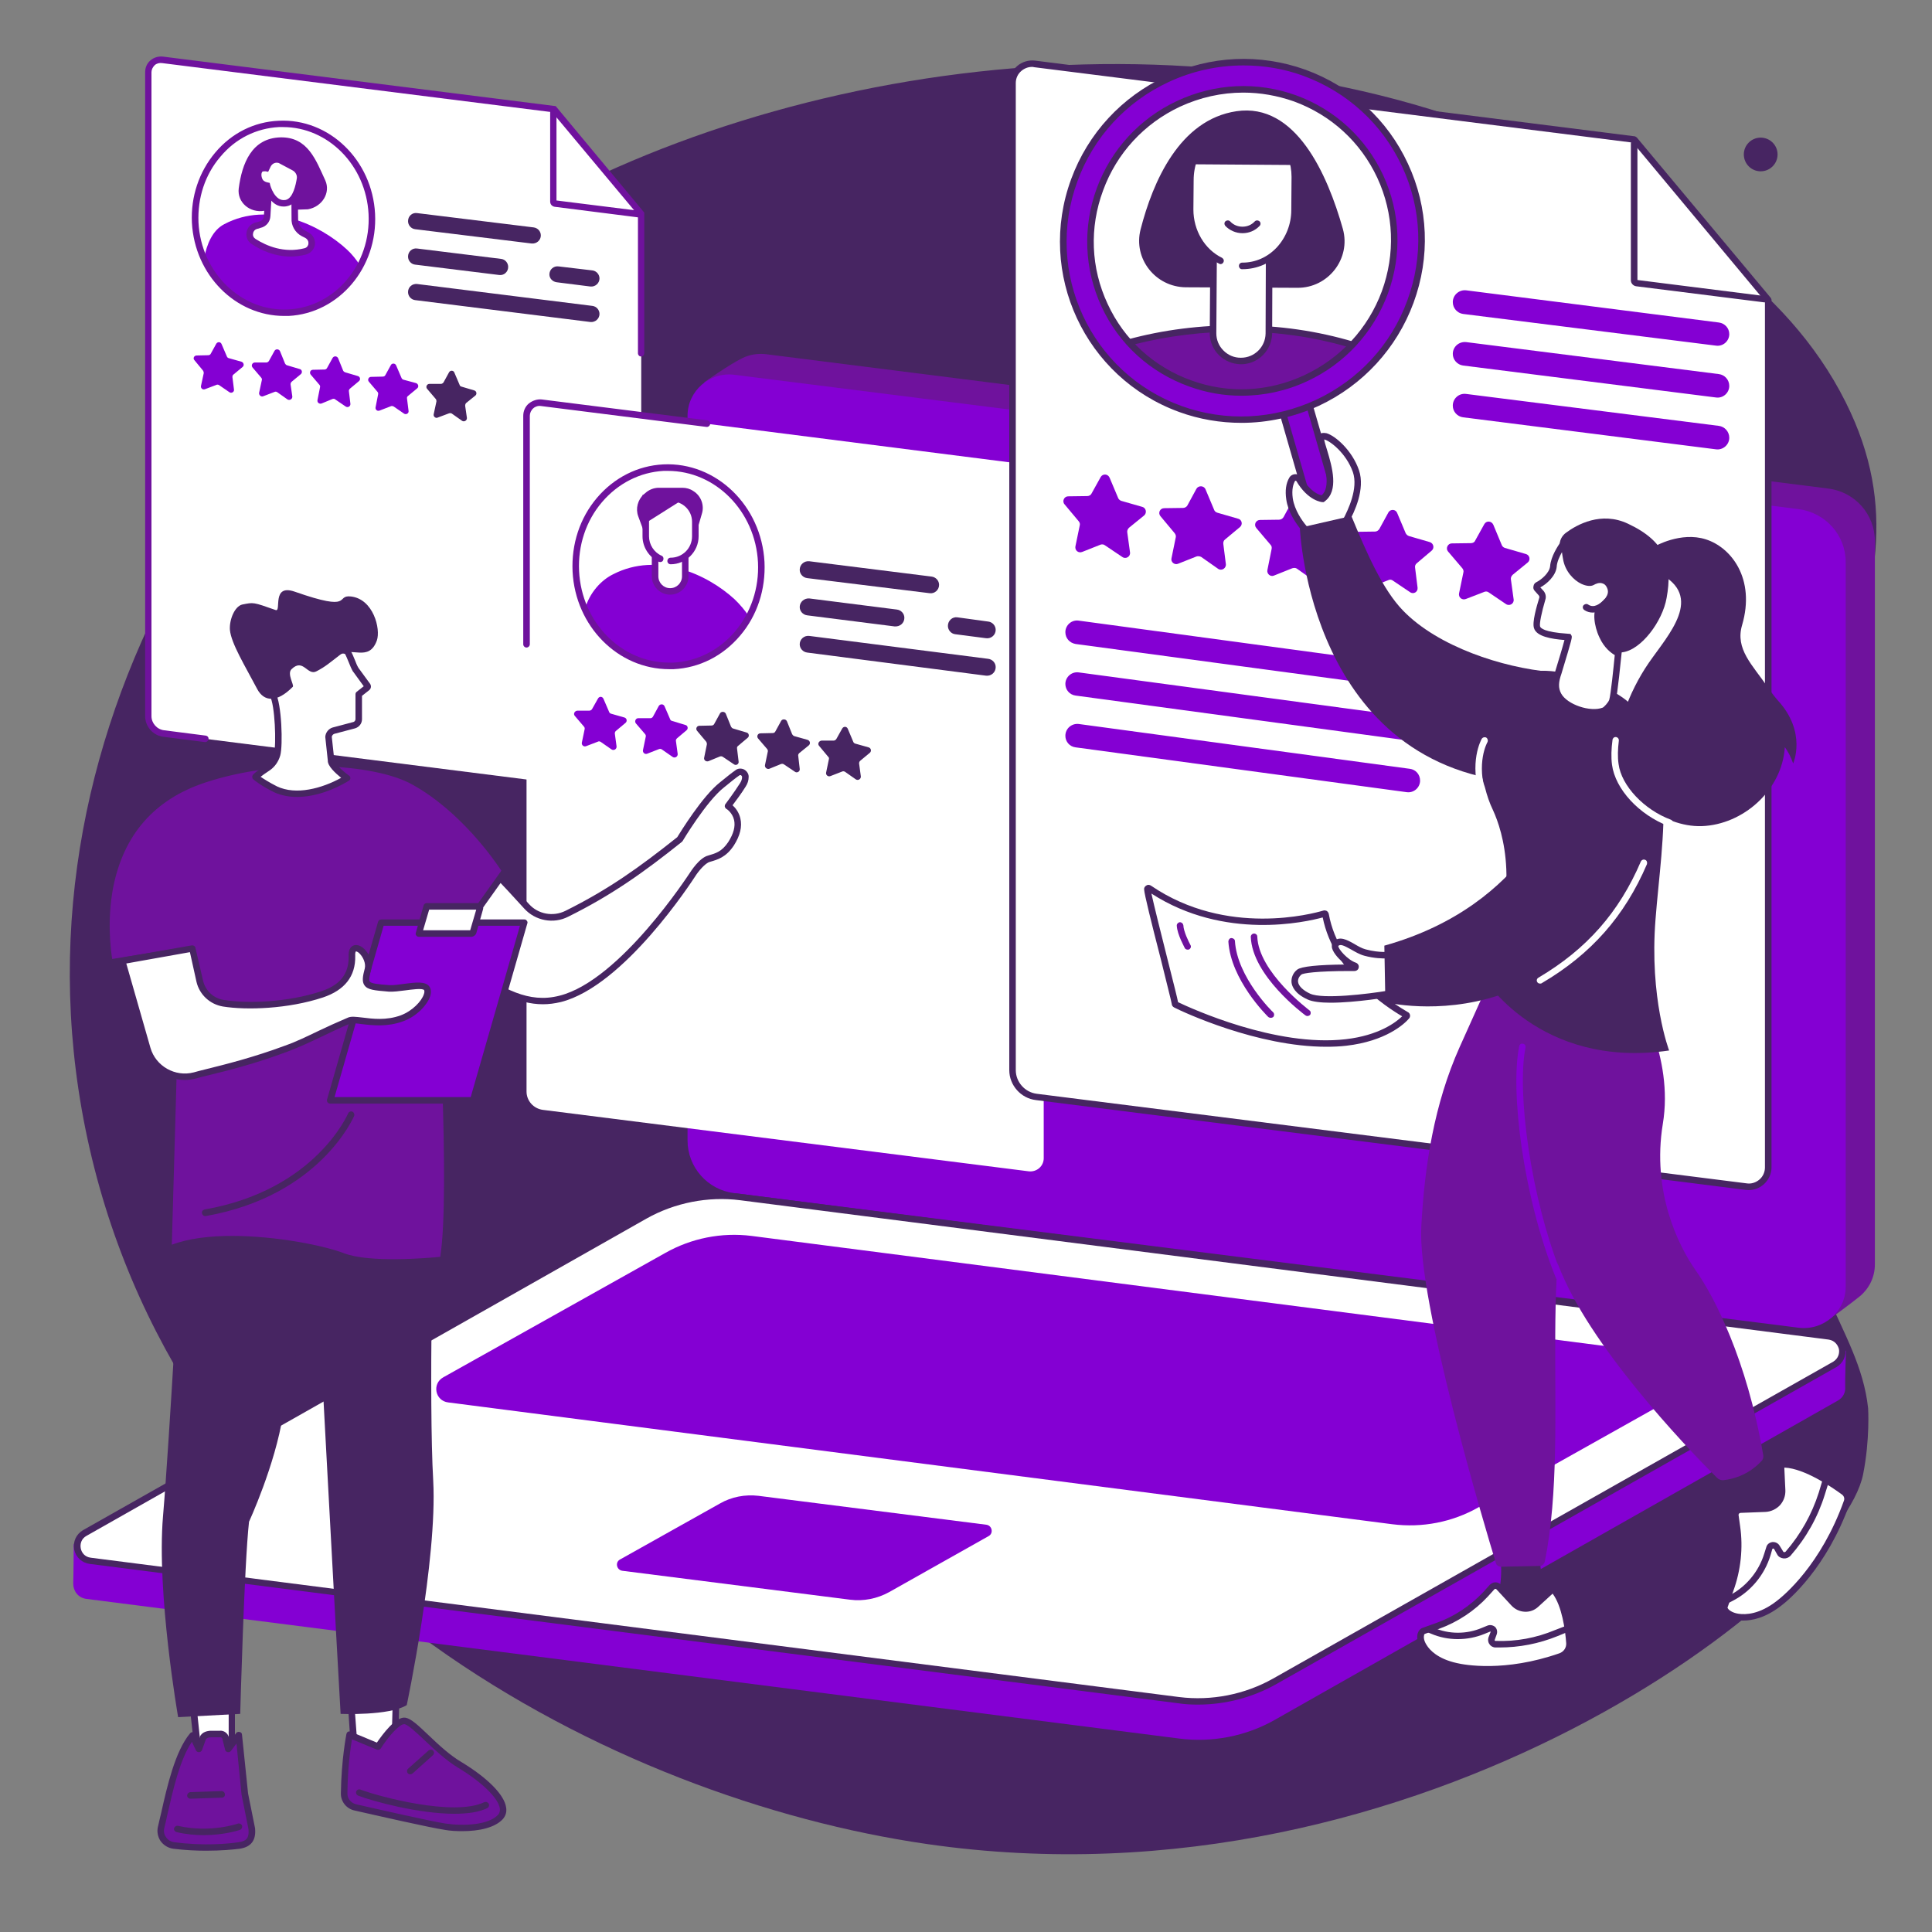 <svg xmlns="http://www.w3.org/2000/svg" xmlns:xlink="http://www.w3.org/1999/xlink" width="40" zoomAndPan="magnify" viewBox="0 0 30 30" height="40" preserveAspectRatio="xMidYMid meet" version="1.0"><rect x="0" y="0" width="30" height="30" fill="#808080" stroke="none"/><defs><clipPath id="862277b893"><path d="M 1 0 L 29.516 0 L 29.516 29 L 1 29 Z M 1 0 " clip-rule="nonzero"/></clipPath><clipPath id="197fd708fc"><path d="M 10 5 L 29.516 5 L 29.516 21 L 10 21 Z M 10 5 " clip-rule="nonzero"/></clipPath></defs><g clip-path="url(#862277b893)"><path fill="#472562" d="M 28.66 6.246 C 27.723 4.367 25.844 3.352 24.68 2.723 C 19.648 0.004 12.793 0.727 8.238 3.266 C 3.742 5.77 -0.176 11.695 1.465 18.137 C 3.117 24.605 9.535 27.93 14.387 28.633 C 22.098 29.754 28.574 24.66 28.93 22.895 C 29.039 22.348 29.008 21.867 29.008 21.867 C 28.871 20.59 27.812 19.832 27.566 16.926 C 27.113 11.574 30.309 9.539 28.66 6.246 " fill-opacity="1" fill-rule="nonzero"/></g><g clip-path="url(#197fd708fc)"><path fill="#6f129d" d="M 28.434 20.465 L 11.891 18.184 C 11.477 18.133 11.164 17.781 11.164 17.367 L 10.938 5.934 C 10.938 5.934 11.316 5.664 11.531 5.559 C 11.637 5.508 11.762 5.484 11.895 5.5 L 28.387 7.586 C 28.805 7.637 29.113 7.988 29.113 8.402 L 29.113 19.633 C 29.113 19.836 29.02 20.012 28.879 20.129 C 28.746 20.238 28.434 20.465 28.434 20.465 " fill-opacity="1" fill-rule="nonzero"/></g><path fill="#8400d3" d="M 27.93 20.617 L 11.402 18.527 C 10.988 18.477 10.676 18.125 10.676 17.707 L 10.676 6.457 C 10.676 6.07 11.02 5.77 11.406 5.82 L 27.93 7.906 C 28.348 7.961 28.66 8.312 28.66 8.727 L 28.66 19.98 C 28.66 20.367 28.316 20.664 27.93 20.617 " fill-opacity="1" fill-rule="nonzero"/><path fill="#8400d3" d="M 18.309 26.996 L 1.344 24.828 C 1.211 24.812 1.137 24.703 1.137 24.59 C 1.141 24.516 1.145 23.98 1.145 23.98 L 10.117 18.898 C 10.566 18.645 11.145 18.547 11.66 18.613 L 28.41 20.754 C 28.508 20.766 28.598 20.832 28.637 20.922 L 28.664 20.984 C 28.664 20.984 28.648 21.434 28.652 21.535 C 28.66 21.617 28.621 21.703 28.535 21.75 L 19.793 26.707 C 19.344 26.961 18.82 27.062 18.309 26.996 " fill-opacity="1" fill-rule="nonzero"/><path fill="#ffffff" d="M 18.309 26.402 L 1.406 24.238 C 1.18 24.207 1.121 23.914 1.316 23.801 L 10.016 18.879 C 10.465 18.625 10.984 18.523 11.5 18.59 L 28.402 20.754 C 28.625 20.781 28.684 21.074 28.488 21.188 L 19.793 26.109 C 19.344 26.363 18.82 26.465 18.309 26.402 " fill-opacity="1" fill-rule="nonzero"/><path fill="#472562" d="M 18.312 26.352 C 18.812 26.414 19.328 26.312 19.766 26.066 L 28.465 21.145 C 28.547 21.094 28.566 21.012 28.555 20.949 C 28.539 20.887 28.492 20.816 28.395 20.801 L 11.492 18.637 C 10.992 18.574 10.477 18.676 10.039 18.922 L 1.344 23.848 C 1.258 23.895 1.242 23.98 1.254 24.043 C 1.266 24.105 1.312 24.176 1.41 24.188 Z M 18.605 26.469 C 18.504 26.469 18.402 26.465 18.301 26.449 L 1.398 24.285 C 1.273 24.27 1.18 24.184 1.152 24.062 C 1.129 23.938 1.184 23.82 1.293 23.758 L 9.992 18.836 C 10.445 18.578 10.984 18.473 11.504 18.539 L 28.406 20.703 C 28.531 20.719 28.629 20.809 28.652 20.93 C 28.676 21.051 28.621 21.168 28.512 21.23 L 19.816 26.152 C 19.449 26.359 19.027 26.469 18.605 26.469 " fill-opacity="1" fill-rule="nonzero"/><path fill="#8400d3" d="M 21.617 23.668 L 6.961 21.777 C 6.758 21.754 6.703 21.488 6.883 21.387 L 10.328 19.457 C 10.734 19.227 11.203 19.133 11.668 19.191 L 26.324 21.082 C 26.527 21.109 26.582 21.375 26.402 21.473 L 22.957 23.406 C 22.551 23.637 22.082 23.727 21.617 23.668 " fill-opacity="1" fill-rule="nonzero"/><path fill="#8400d3" d="M 13.199 24.84 L 9.664 24.391 C 9.574 24.379 9.547 24.258 9.629 24.215 L 11.176 23.348 C 11.359 23.242 11.57 23.203 11.777 23.227 L 15.316 23.676 C 15.406 23.688 15.43 23.809 15.352 23.852 L 13.805 24.723 C 13.621 24.824 13.41 24.867 13.199 24.84 " fill-opacity="1" fill-rule="nonzero"/><path fill="#ffffff" d="M 9.734 12.301 L 2.543 11.391 C 2.406 11.375 2.305 11.258 2.305 11.121 L 2.305 1.121 C 2.305 1.004 2.406 0.914 2.523 0.93 L 8.602 1.695 L 9.957 3.32 L 9.957 12.105 C 9.957 12.223 9.852 12.312 9.734 12.301 " fill-opacity="1" fill-rule="nonzero"/><path fill="#6f129d" d="M 3.188 11.523 C 3.184 11.523 3.184 11.523 3.18 11.523 L 2.539 11.441 C 2.375 11.422 2.254 11.281 2.254 11.121 L 2.254 1.121 C 2.254 1.051 2.281 0.984 2.336 0.938 C 2.391 0.891 2.461 0.871 2.531 0.879 L 8.629 1.648 L 10.004 3.301 L 10.004 5.484 C 10.004 5.512 9.984 5.535 9.953 5.535 C 9.926 5.535 9.906 5.512 9.906 5.484 L 9.906 3.336 L 8.574 1.742 L 2.52 0.98 C 2.477 0.973 2.434 0.984 2.402 1.012 C 2.371 1.043 2.352 1.082 2.352 1.121 L 2.352 11.121 C 2.352 11.23 2.438 11.328 2.551 11.34 L 3.191 11.422 C 3.223 11.426 3.242 11.449 3.238 11.48 C 3.234 11.504 3.211 11.523 3.188 11.523 " fill-opacity="1" fill-rule="nonzero"/><path fill="#6f129d" d="M 9.945 3.379 C 9.941 3.379 9.941 3.379 9.938 3.379 L 8.613 3.211 C 8.57 3.203 8.543 3.172 8.543 3.129 L 8.543 1.715 C 8.543 1.688 8.562 1.664 8.594 1.664 C 8.621 1.664 8.641 1.688 8.641 1.715 L 8.641 3.113 L 9.953 3.277 C 9.98 3.281 10 3.305 9.996 3.332 C 9.992 3.359 9.969 3.379 9.945 3.379 " fill-opacity="1" fill-rule="nonzero"/><path fill="#8400d3" d="M 3.441 5.344 L 3.523 5.535 C 3.527 5.547 3.539 5.559 3.555 5.562 L 3.75 5.617 C 3.785 5.629 3.797 5.676 3.766 5.699 L 3.625 5.816 C 3.613 5.824 3.609 5.84 3.609 5.855 L 3.633 6.047 C 3.641 6.086 3.594 6.113 3.562 6.09 L 3.402 5.98 C 3.391 5.973 3.371 5.969 3.359 5.977 L 3.184 6.043 C 3.148 6.059 3.113 6.027 3.121 5.992 L 3.164 5.793 C 3.164 5.777 3.16 5.766 3.152 5.754 L 3.02 5.594 C 2.992 5.566 3.012 5.52 3.055 5.52 L 3.23 5.516 C 3.25 5.516 3.266 5.508 3.273 5.492 L 3.359 5.336 C 3.379 5.305 3.426 5.305 3.441 5.344 " fill-opacity="1" fill-rule="nonzero"/><path fill="#8400d3" d="M 4.348 5.453 L 4.426 5.645 C 4.434 5.656 4.441 5.668 4.457 5.672 L 4.652 5.73 C 4.691 5.738 4.699 5.785 4.672 5.809 L 4.531 5.926 C 4.516 5.938 4.512 5.953 4.512 5.969 L 4.539 6.156 C 4.543 6.195 4.5 6.223 4.465 6.203 L 4.305 6.09 C 4.293 6.082 4.277 6.078 4.262 6.086 L 4.09 6.152 C 4.055 6.168 4.02 6.137 4.023 6.102 L 4.066 5.902 C 4.07 5.891 4.066 5.875 4.055 5.863 L 3.922 5.707 C 3.895 5.676 3.918 5.629 3.957 5.629 L 4.137 5.629 C 4.152 5.629 4.168 5.617 4.176 5.605 L 4.262 5.449 C 4.281 5.414 4.332 5.418 4.348 5.453 " fill-opacity="1" fill-rule="nonzero"/><path fill="#8400d3" d="M 5.25 5.562 L 5.328 5.754 C 5.336 5.77 5.348 5.777 5.359 5.781 L 5.559 5.84 C 5.594 5.852 5.602 5.895 5.574 5.918 L 5.434 6.035 C 5.422 6.047 5.414 6.062 5.418 6.078 L 5.441 6.27 C 5.445 6.309 5.402 6.336 5.367 6.312 L 5.207 6.203 C 5.195 6.191 5.18 6.191 5.164 6.195 L 4.992 6.266 C 4.957 6.277 4.922 6.25 4.93 6.211 L 4.969 6.016 C 4.973 6 4.969 5.984 4.961 5.977 L 4.824 5.816 C 4.801 5.785 4.82 5.742 4.859 5.742 L 5.039 5.738 C 5.055 5.738 5.07 5.73 5.078 5.715 L 5.164 5.559 C 5.184 5.523 5.234 5.527 5.25 5.562 " fill-opacity="1" fill-rule="nonzero"/><path fill="#8400d3" d="M 6.152 5.676 L 6.234 5.867 C 6.238 5.879 6.25 5.891 6.262 5.895 L 6.461 5.949 C 6.496 5.961 6.508 6.008 6.477 6.031 L 6.336 6.148 C 6.324 6.156 6.316 6.172 6.32 6.188 L 6.344 6.379 C 6.352 6.418 6.305 6.445 6.273 6.422 L 6.113 6.312 C 6.098 6.305 6.082 6.301 6.066 6.309 L 5.895 6.375 C 5.859 6.391 5.824 6.359 5.832 6.324 L 5.871 6.125 C 5.875 6.109 5.871 6.098 5.863 6.086 L 5.727 5.926 C 5.703 5.898 5.723 5.852 5.762 5.852 L 5.941 5.848 C 5.961 5.848 5.977 5.84 5.984 5.824 L 6.07 5.668 C 6.086 5.637 6.137 5.637 6.152 5.676 " fill-opacity="1" fill-rule="nonzero"/><path fill="#472562" d="M 7.055 5.785 L 7.137 5.977 C 7.141 5.992 7.152 6 7.168 6.004 L 7.363 6.062 C 7.398 6.07 7.41 6.117 7.383 6.141 L 7.238 6.258 C 7.227 6.27 7.223 6.285 7.223 6.301 L 7.25 6.488 C 7.254 6.531 7.207 6.555 7.176 6.535 L 7.016 6.422 C 7.004 6.414 6.988 6.414 6.973 6.418 L 6.797 6.484 C 6.766 6.5 6.727 6.469 6.734 6.434 L 6.777 6.234 C 6.777 6.223 6.777 6.207 6.766 6.195 L 6.633 6.039 C 6.605 6.008 6.629 5.961 6.668 5.961 L 6.848 5.961 C 6.863 5.961 6.879 5.949 6.887 5.938 L 6.973 5.781 C 6.992 5.746 7.043 5.75 7.055 5.785 " fill-opacity="1" fill-rule="nonzero"/><path fill="#ffffff" d="M 3.031 3.457 C 3.074 4.266 3.719 4.891 4.477 4.855 C 5.234 4.816 5.812 4.133 5.773 3.32 C 5.734 2.512 5.086 1.887 4.332 1.922 C 3.574 1.961 2.992 2.648 3.031 3.457 " fill-opacity="1" fill-rule="nonzero"/><path fill="#8400d3" d="M 3.484 3.48 C 4.18 3.113 4.977 3.496 5.383 3.871 C 5.465 3.945 5.535 4.035 5.594 4.125 C 5.371 4.543 4.961 4.832 4.477 4.855 C 3.906 4.883 3.398 4.535 3.168 4.016 C 3.211 3.789 3.301 3.574 3.484 3.48 " fill-opacity="1" fill-rule="nonzero"/><path fill="#6f129d" d="M 4.781 3.25 C 5.004 3.211 5.137 2.992 5.051 2.801 C 4.906 2.488 4.781 2.125 4.355 2.133 C 3.91 2.145 3.758 2.535 3.707 2.926 C 3.68 3.141 3.879 3.312 4.105 3.273 L 4.781 3.25 " fill-opacity="1" fill-rule="nonzero"/><path fill="#ffffff" d="M 4.184 2.762 L 4.148 3.355 C 4.145 3.422 4.098 3.477 4.031 3.492 C 4.016 3.496 3.996 3.5 3.977 3.508 C 3.863 3.539 3.84 3.688 3.941 3.754 C 4.121 3.867 4.402 3.988 4.738 3.906 C 4.859 3.875 4.879 3.711 4.766 3.652 L 4.711 3.621 C 4.625 3.578 4.57 3.488 4.578 3.391 L 4.574 2.816 L 4.184 2.762 " fill-opacity="1" fill-rule="nonzero"/><path fill="#6f129d" d="M 4.23 2.82 L 4.199 3.355 C 4.195 3.445 4.133 3.52 4.043 3.539 C 4.027 3.547 4.008 3.551 3.988 3.555 C 3.957 3.566 3.934 3.59 3.93 3.625 C 3.922 3.66 3.938 3.691 3.969 3.711 C 4.141 3.82 4.41 3.934 4.727 3.855 C 4.777 3.844 4.789 3.797 4.789 3.785 C 4.793 3.754 4.781 3.719 4.742 3.695 L 4.688 3.668 C 4.582 3.613 4.52 3.504 4.527 3.387 L 4.523 2.859 Z M 4.512 3.984 C 4.266 3.984 4.055 3.887 3.914 3.793 C 3.848 3.754 3.816 3.684 3.828 3.609 C 3.84 3.535 3.891 3.48 3.961 3.457 C 3.98 3.453 4 3.449 4.02 3.441 C 4.066 3.434 4.098 3.395 4.098 3.352 L 4.137 2.707 L 4.621 2.77 L 4.629 3.391 C 4.625 3.469 4.664 3.543 4.734 3.578 L 4.789 3.609 C 4.859 3.645 4.898 3.719 4.891 3.797 C 4.879 3.871 4.824 3.934 4.75 3.953 C 4.668 3.973 4.59 3.984 4.512 3.984 " fill-opacity="1" fill-rule="nonzero"/><path fill="#ffffff" d="M 4.348 2.484 L 4.57 2.605 C 4.633 2.641 4.668 2.707 4.66 2.777 C 4.637 2.914 4.586 3.129 4.441 3.156 C 4.227 3.191 4.145 2.883 4.145 2.883 C 4.145 2.883 4.074 2.875 4.039 2.82 C 3.988 2.742 3.988 2.586 4.137 2.613 L 4.156 2.562 C 4.191 2.496 4.273 2.461 4.348 2.484 " fill-opacity="1" fill-rule="nonzero"/><path fill="#6f129d" d="M 4.102 2.66 C 4.078 2.66 4.07 2.668 4.07 2.672 C 4.051 2.699 4.059 2.758 4.082 2.793 C 4.105 2.824 4.152 2.832 4.152 2.832 L 4.188 2.84 L 4.195 2.871 C 4.195 2.875 4.266 3.137 4.434 3.105 C 4.551 3.082 4.594 2.863 4.609 2.77 C 4.617 2.723 4.59 2.672 4.547 2.648 L 4.328 2.531 C 4.277 2.516 4.227 2.539 4.203 2.586 L 4.164 2.668 L 4.125 2.66 C 4.117 2.66 4.109 2.66 4.102 2.66 Z M 4.402 3.207 C 4.219 3.207 4.133 3.004 4.105 2.926 C 4.074 2.914 4.027 2.895 3.996 2.848 C 3.957 2.785 3.941 2.684 3.984 2.617 C 4 2.594 4.035 2.559 4.105 2.559 L 4.113 2.543 C 4.156 2.449 4.266 2.406 4.363 2.438 L 4.371 2.441 L 4.598 2.562 C 4.676 2.605 4.723 2.695 4.707 2.785 C 4.684 2.961 4.617 3.176 4.449 3.203 C 4.434 3.207 4.418 3.207 4.402 3.207 " fill-opacity="1" fill-rule="nonzero"/><path fill="#6f129d" d="M 4.395 1.973 C 4.375 1.973 4.352 1.973 4.332 1.973 C 3.98 1.992 3.656 2.152 3.422 2.434 C 3.184 2.711 3.066 3.074 3.082 3.453 C 3.121 4.234 3.746 4.84 4.473 4.805 C 5.203 4.77 5.762 4.105 5.723 3.324 C 5.684 2.566 5.094 1.973 4.395 1.973 Z M 4.414 4.906 C 3.656 4.906 3.023 4.27 2.98 3.457 C 2.961 3.055 3.09 2.668 3.344 2.367 C 3.598 2.066 3.949 1.891 4.328 1.875 C 5.109 1.836 5.781 2.484 5.824 3.32 C 5.867 4.156 5.262 4.867 4.48 4.906 C 4.457 4.906 4.434 4.906 4.414 4.906 " fill-opacity="1" fill-rule="nonzero"/><path fill="#472562" d="M 6.336 3.984 C 6.336 4.047 6.383 4.102 6.445 4.109 L 7.75 4.27 C 7.824 4.281 7.891 4.223 7.891 4.145 C 7.891 4.082 7.844 4.027 7.781 4.02 L 6.477 3.859 C 6.402 3.848 6.336 3.906 6.336 3.984 " fill-opacity="1" fill-rule="nonzero"/><path fill="#472562" d="M 8.531 4.262 C 8.531 4.324 8.582 4.375 8.645 4.383 L 9.168 4.449 C 9.242 4.457 9.309 4.398 9.309 4.324 C 9.309 4.262 9.262 4.207 9.199 4.199 L 8.676 4.137 C 8.598 4.125 8.531 4.184 8.531 4.262 " fill-opacity="1" fill-rule="nonzero"/><path fill="#472562" d="M 8.398 3.656 C 8.398 3.594 8.352 3.539 8.285 3.531 L 6.477 3.309 C 6.402 3.297 6.336 3.355 6.336 3.434 C 6.336 3.496 6.383 3.551 6.445 3.559 L 8.254 3.781 C 8.332 3.789 8.398 3.73 8.398 3.656 " fill-opacity="1" fill-rule="nonzero"/><path fill="#472562" d="M 9.309 4.875 C 9.309 4.812 9.262 4.758 9.199 4.75 L 6.477 4.41 C 6.402 4.402 6.336 4.457 6.336 4.535 C 6.336 4.598 6.383 4.652 6.445 4.66 L 9.168 5 C 9.242 5.008 9.309 4.949 9.309 4.875 " fill-opacity="1" fill-rule="nonzero"/><path fill="#ffffff" d="M 15.973 18.188 L 8.43 17.234 C 8.285 17.215 8.176 17.094 8.176 16.949 L 8.176 6.457 C 8.176 6.332 8.285 6.238 8.41 6.254 L 16.203 7.246 L 16.207 17.984 C 16.207 18.109 16.098 18.203 15.973 18.188 " fill-opacity="1" fill-rule="nonzero"/><path fill="#6f129d" d="M 8.176 10.055 C 8.148 10.055 8.125 10.031 8.125 10.004 L 8.125 6.457 C 8.125 6.383 8.156 6.312 8.211 6.266 C 8.27 6.219 8.344 6.195 8.414 6.203 L 10.984 6.527 C 11.012 6.531 11.031 6.559 11.027 6.586 C 11.023 6.613 10.996 6.633 10.969 6.629 L 8.402 6.305 C 8.359 6.297 8.312 6.312 8.281 6.34 C 8.246 6.371 8.227 6.414 8.227 6.457 L 8.227 10.004 C 8.227 10.031 8.203 10.055 8.176 10.055 " fill-opacity="1" fill-rule="nonzero"/><path fill="#8400d3" d="M 9.371 10.852 L 9.457 11.051 C 9.461 11.066 9.473 11.078 9.488 11.082 L 9.695 11.141 C 9.734 11.152 9.742 11.199 9.715 11.223 L 9.566 11.348 C 9.551 11.359 9.547 11.375 9.547 11.391 L 9.574 11.59 C 9.578 11.633 9.531 11.66 9.496 11.637 L 9.328 11.52 C 9.316 11.512 9.297 11.508 9.285 11.516 L 9.102 11.586 C 9.066 11.602 9.027 11.57 9.035 11.531 L 9.078 11.324 C 9.082 11.309 9.078 11.293 9.066 11.281 L 8.926 11.117 C 8.898 11.086 8.922 11.039 8.965 11.035 L 9.152 11.035 C 9.168 11.035 9.188 11.023 9.195 11.008 L 9.285 10.848 C 9.305 10.809 9.355 10.812 9.371 10.852 " fill-opacity="1" fill-rule="nonzero"/><path fill="#8400d3" d="M 10.32 10.969 L 10.406 11.168 C 10.41 11.184 10.422 11.191 10.438 11.195 L 10.645 11.258 C 10.68 11.266 10.691 11.316 10.66 11.34 L 10.512 11.465 C 10.5 11.477 10.492 11.492 10.496 11.508 L 10.523 11.707 C 10.527 11.75 10.48 11.777 10.445 11.754 L 10.277 11.637 C 10.266 11.629 10.246 11.625 10.23 11.633 L 10.051 11.703 C 10.016 11.719 9.977 11.688 9.984 11.648 L 10.027 11.441 C 10.031 11.426 10.027 11.41 10.016 11.398 L 9.875 11.234 C 9.848 11.203 9.871 11.152 9.91 11.152 L 10.102 11.152 C 10.117 11.152 10.133 11.141 10.141 11.125 L 10.23 10.961 C 10.254 10.926 10.305 10.93 10.32 10.969 " fill-opacity="1" fill-rule="nonzero"/><path fill="#472562" d="M 11.27 11.082 L 11.352 11.285 C 11.359 11.297 11.371 11.309 11.383 11.312 L 11.594 11.375 C 11.629 11.383 11.641 11.434 11.609 11.457 L 11.461 11.582 C 11.449 11.59 11.441 11.605 11.445 11.625 L 11.469 11.824 C 11.477 11.863 11.43 11.895 11.395 11.867 L 11.227 11.754 C 11.211 11.742 11.195 11.742 11.18 11.746 L 11 11.82 C 10.961 11.832 10.926 11.801 10.934 11.766 L 10.977 11.555 C 10.977 11.543 10.973 11.527 10.965 11.516 L 10.824 11.348 C 10.797 11.316 10.82 11.27 10.859 11.27 L 11.047 11.266 C 11.066 11.266 11.082 11.258 11.09 11.242 L 11.18 11.078 C 11.199 11.043 11.254 11.047 11.27 11.082 " fill-opacity="1" fill-rule="nonzero"/><path fill="#472562" d="M 12.219 11.199 L 12.301 11.402 C 12.309 11.414 12.32 11.426 12.332 11.43 L 12.539 11.488 C 12.578 11.5 12.59 11.547 12.559 11.574 L 12.41 11.695 C 12.398 11.707 12.391 11.723 12.395 11.738 L 12.418 11.938 C 12.426 11.98 12.375 12.008 12.344 11.984 L 12.176 11.871 C 12.16 11.859 12.145 11.859 12.129 11.863 L 11.945 11.938 C 11.91 11.949 11.871 11.918 11.879 11.879 L 11.922 11.672 C 11.926 11.66 11.922 11.645 11.914 11.633 L 11.77 11.465 C 11.746 11.434 11.766 11.387 11.809 11.387 L 11.996 11.383 C 12.016 11.383 12.031 11.375 12.039 11.359 L 12.129 11.195 C 12.148 11.16 12.203 11.164 12.219 11.199 " fill-opacity="1" fill-rule="nonzero"/><path fill="#472562" d="M 13.164 11.316 L 13.25 11.52 C 13.254 11.531 13.266 11.543 13.281 11.547 L 13.488 11.605 C 13.527 11.617 13.535 11.664 13.508 11.688 L 13.359 11.812 C 13.344 11.824 13.34 11.84 13.34 11.855 L 13.367 12.055 C 13.371 12.098 13.324 12.125 13.289 12.102 L 13.121 11.984 C 13.109 11.977 13.09 11.973 13.078 11.98 L 12.895 12.051 C 12.859 12.066 12.82 12.035 12.828 11.996 L 12.871 11.789 C 12.875 11.773 12.871 11.758 12.859 11.75 L 12.719 11.582 C 12.691 11.551 12.715 11.504 12.758 11.5 L 12.945 11.5 C 12.961 11.5 12.98 11.488 12.988 11.473 L 13.078 11.312 C 13.098 11.277 13.148 11.277 13.164 11.316 " fill-opacity="1" fill-rule="nonzero"/><path fill="#ffffff" d="M 8.941 8.871 C 8.984 9.723 9.664 10.379 10.457 10.34 C 11.25 10.301 11.859 9.582 11.82 8.73 C 11.777 7.883 11.098 7.223 10.305 7.262 C 9.508 7.301 8.898 8.023 8.941 8.871 " fill-opacity="1" fill-rule="nonzero"/><path fill="#8400d3" d="M 9.527 8.914 C 10.211 8.566 10.98 8.914 11.406 9.305 C 11.492 9.387 11.566 9.477 11.633 9.574 C 11.398 10.012 10.965 10.312 10.457 10.34 C 9.859 10.367 9.328 10.004 9.082 9.461 C 9.152 9.207 9.332 9.008 9.527 8.914 " fill-opacity="1" fill-rule="nonzero"/><path fill="#6f129d" d="M 10.766 7.625 C 10.715 7.59 10.656 7.574 10.594 7.574 L 10.23 7.574 C 10.152 7.574 10.074 7.605 10.016 7.66 L 9.996 7.676 C 9.902 7.762 9.867 7.898 9.91 8.016 L 10.031 8.344 L 10.793 8.34 L 10.898 7.98 C 10.941 7.848 10.887 7.699 10.766 7.625 " fill-opacity="1" fill-rule="nonzero"/><path fill="#ffffff" d="M 10.586 7.77 C 10.586 7.77 10.582 7.77 10.582 7.77 L 10.027 8.121 L 10.027 8.328 C 10.027 8.449 10.086 8.559 10.172 8.629 L 10.172 8.949 C 10.172 9.078 10.277 9.184 10.406 9.184 C 10.535 9.184 10.641 9.078 10.641 8.949 L 10.641 8.637 C 10.734 8.566 10.797 8.453 10.797 8.328 L 10.797 8.102 C 10.797 7.957 10.711 7.828 10.586 7.77 " fill-opacity="1" fill-rule="nonzero"/><path fill="#6f129d" d="M 10.406 9.234 C 10.25 9.234 10.121 9.105 10.121 8.949 L 10.121 8.633 C 10.121 8.605 10.145 8.586 10.172 8.586 C 10.199 8.586 10.223 8.605 10.223 8.633 L 10.223 8.949 C 10.223 9.051 10.305 9.133 10.406 9.133 C 10.508 9.133 10.59 9.051 10.59 8.949 L 10.59 8.645 C 10.59 8.617 10.613 8.594 10.641 8.594 C 10.668 8.594 10.691 8.617 10.691 8.645 L 10.691 8.949 C 10.691 9.105 10.562 9.234 10.406 9.234 " fill-opacity="1" fill-rule="nonzero"/><path fill="#6f129d" d="M 10.414 8.762 C 10.383 8.762 10.363 8.738 10.363 8.711 C 10.363 8.684 10.383 8.66 10.414 8.66 C 10.598 8.66 10.746 8.512 10.746 8.328 L 10.746 8.102 C 10.746 7.926 10.602 7.785 10.426 7.785 L 10.078 7.785 L 10.078 8.328 C 10.078 8.457 10.156 8.578 10.273 8.629 C 10.301 8.641 10.309 8.672 10.297 8.699 C 10.289 8.723 10.258 8.734 10.23 8.723 C 10.078 8.652 9.977 8.496 9.977 8.328 L 9.977 7.684 L 10.426 7.684 C 10.66 7.684 10.848 7.871 10.848 8.102 L 10.848 8.328 C 10.848 8.566 10.652 8.762 10.414 8.762 " fill-opacity="1" fill-rule="nonzero"/><path fill="#6f129d" d="M 10.371 7.312 C 10.348 7.312 10.328 7.312 10.305 7.312 C 9.938 7.332 9.598 7.504 9.348 7.797 C 9.098 8.09 8.973 8.473 8.992 8.867 C 9.031 9.668 9.652 10.289 10.391 10.289 C 10.41 10.289 10.434 10.289 10.453 10.289 C 10.824 10.27 11.164 10.098 11.414 9.805 C 11.66 9.512 11.789 9.133 11.77 8.734 C 11.73 7.938 11.109 7.312 10.371 7.312 Z M 10.391 10.391 C 9.598 10.391 8.934 9.727 8.891 8.875 C 8.871 8.449 9.004 8.043 9.27 7.73 C 9.535 7.418 9.902 7.23 10.301 7.211 C 11.121 7.172 11.824 7.852 11.871 8.727 C 11.891 9.152 11.758 9.559 11.492 9.871 C 11.223 10.188 10.859 10.371 10.461 10.391 C 10.438 10.391 10.414 10.391 10.391 10.391 " fill-opacity="1" fill-rule="nonzero"/><path fill="#472562" d="M 12.418 9.426 C 12.418 9.492 12.469 9.547 12.535 9.555 L 13.891 9.727 C 13.973 9.734 14.043 9.676 14.043 9.594 C 14.043 9.527 13.992 9.473 13.926 9.465 L 12.57 9.293 C 12.488 9.285 12.418 9.348 12.418 9.426 " fill-opacity="1" fill-rule="nonzero"/><path fill="#472562" d="M 14.719 9.719 C 14.719 9.781 14.766 9.84 14.832 9.848 L 15.309 9.91 C 15.391 9.922 15.461 9.859 15.461 9.781 C 15.461 9.715 15.41 9.66 15.348 9.652 L 14.867 9.586 C 14.789 9.574 14.719 9.637 14.719 9.719 " fill-opacity="1" fill-rule="nonzero"/><path fill="#472562" d="M 14.582 9.082 C 14.582 9.016 14.531 8.961 14.465 8.953 L 12.566 8.715 C 12.488 8.707 12.418 8.766 12.418 8.848 C 12.418 8.914 12.469 8.969 12.535 8.977 L 14.434 9.211 C 14.512 9.223 14.582 9.16 14.582 9.082 " fill-opacity="1" fill-rule="nonzero"/><path fill="#472562" d="M 15.461 10.359 C 15.461 10.293 15.41 10.238 15.344 10.23 L 12.57 9.875 C 12.488 9.863 12.418 9.926 12.418 10.004 C 12.418 10.07 12.469 10.125 12.535 10.133 L 15.312 10.492 C 15.391 10.5 15.461 10.441 15.461 10.359 " fill-opacity="1" fill-rule="nonzero"/><path fill="#ffffff" d="M 27.113 18.426 L 16.094 17.031 C 15.879 17.008 15.723 16.828 15.723 16.617 L 15.723 1.289 C 15.723 1.109 15.883 0.969 16.062 0.992 L 25.379 2.168 L 27.457 4.656 L 27.457 18.129 C 27.457 18.309 27.297 18.449 27.113 18.426 " fill-opacity="1" fill-rule="nonzero"/><path fill="#472562" d="M 16.023 1.039 C 15.965 1.039 15.906 1.062 15.859 1.102 C 15.805 1.148 15.773 1.215 15.773 1.289 L 15.773 16.617 C 15.773 16.801 15.914 16.961 16.098 16.984 L 27.121 18.375 C 27.191 18.387 27.266 18.363 27.32 18.316 C 27.375 18.27 27.406 18.199 27.406 18.129 L 27.406 4.676 L 25.355 2.215 L 16.055 1.043 C 16.047 1.039 16.035 1.039 16.023 1.039 Z M 27.152 18.48 C 27.137 18.48 27.125 18.477 27.109 18.477 L 16.086 17.082 C 15.852 17.055 15.672 16.852 15.672 16.617 L 15.672 1.289 C 15.672 1.188 15.715 1.094 15.793 1.027 C 15.867 0.961 15.969 0.93 16.07 0.941 L 25.387 2.117 C 25.398 2.121 25.41 2.129 25.418 2.137 L 27.496 4.625 C 27.5 4.633 27.508 4.645 27.508 4.656 L 27.508 18.129 C 27.508 18.23 27.461 18.324 27.387 18.391 C 27.32 18.449 27.238 18.48 27.152 18.48 " fill-opacity="1" fill-rule="nonzero"/><path fill="#472562" d="M 27.402 4.695 C 27.398 4.695 27.398 4.695 27.395 4.695 L 25.406 4.445 C 25.359 4.438 25.324 4.398 25.324 4.352 L 25.324 2.23 C 25.324 2.203 25.344 2.18 25.375 2.18 C 25.402 2.18 25.426 2.203 25.426 2.23 L 25.426 4.348 L 27.41 4.598 C 27.438 4.602 27.457 4.625 27.453 4.652 C 27.449 4.68 27.426 4.695 27.402 4.695 " fill-opacity="1" fill-rule="nonzero"/><path fill="#8400d3" d="M 26.852 5.188 C 26.852 5.094 26.781 5.02 26.691 5.008 L 22.766 4.508 C 22.656 4.496 22.559 4.582 22.559 4.691 C 22.559 4.785 22.629 4.863 22.719 4.875 L 26.645 5.367 C 26.754 5.383 26.852 5.297 26.852 5.188 " fill-opacity="1" fill-rule="nonzero"/><path fill="#8400d3" d="M 26.852 5.992 C 26.852 5.898 26.781 5.82 26.691 5.809 L 22.766 5.312 C 22.656 5.301 22.559 5.383 22.559 5.496 C 22.559 5.586 22.629 5.664 22.719 5.676 L 26.645 6.172 C 26.754 6.188 26.852 6.102 26.852 5.992 " fill-opacity="1" fill-rule="nonzero"/><path fill="#8400d3" d="M 26.852 6.797 C 26.852 6.703 26.781 6.625 26.691 6.613 L 22.766 6.117 C 22.656 6.102 22.559 6.188 22.559 6.297 L 22.559 6.301 C 22.559 6.391 22.629 6.469 22.719 6.48 L 26.645 6.977 C 26.754 6.992 26.852 6.906 26.852 6.797 " fill-opacity="1" fill-rule="nonzero"/><path fill="#8400d3" d="M 22.051 10.512 C 22.051 10.422 21.984 10.344 21.891 10.332 L 16.75 9.637 C 16.641 9.621 16.543 9.707 16.543 9.816 C 16.543 9.91 16.609 9.984 16.703 10 L 21.844 10.691 C 21.953 10.707 22.051 10.621 22.051 10.512 " fill-opacity="1" fill-rule="nonzero"/><path fill="#8400d3" d="M 22.051 11.316 C 22.051 11.223 21.984 11.148 21.891 11.133 L 16.75 10.441 C 16.641 10.426 16.543 10.512 16.543 10.621 C 16.543 10.711 16.609 10.789 16.703 10.801 L 21.844 11.496 C 21.953 11.512 22.051 11.426 22.051 11.316 " fill-opacity="1" fill-rule="nonzero"/><path fill="#8400d3" d="M 22.051 12.121 C 22.051 12.027 21.984 11.949 21.891 11.938 L 16.75 11.242 C 16.641 11.23 16.543 11.312 16.543 11.426 C 16.543 11.516 16.609 11.594 16.703 11.605 L 21.844 12.301 C 21.953 12.316 22.051 12.23 22.051 12.121 " fill-opacity="1" fill-rule="nonzero"/><path fill="#8400d3" d="M 17.23 7.418 L 17.363 7.734 C 17.371 7.754 17.391 7.77 17.41 7.777 L 17.738 7.871 C 17.797 7.887 17.812 7.965 17.766 8.004 L 17.531 8.195 C 17.512 8.215 17.5 8.238 17.504 8.266 L 17.547 8.578 C 17.555 8.645 17.48 8.688 17.426 8.648 L 17.16 8.469 C 17.141 8.453 17.113 8.449 17.09 8.457 L 16.805 8.57 C 16.746 8.594 16.688 8.547 16.699 8.484 L 16.766 8.16 C 16.773 8.137 16.766 8.113 16.75 8.094 L 16.531 7.832 C 16.488 7.785 16.523 7.707 16.586 7.707 L 16.883 7.703 C 16.91 7.703 16.938 7.688 16.949 7.664 L 17.09 7.41 C 17.121 7.352 17.203 7.355 17.23 7.418 " fill-opacity="1" fill-rule="nonzero"/><path fill="#8400d3" d="M 18.719 7.598 L 18.852 7.914 C 18.859 7.938 18.879 7.953 18.902 7.961 L 19.227 8.055 C 19.285 8.07 19.301 8.145 19.254 8.184 L 19.02 8.379 C 19 8.395 18.992 8.422 18.996 8.449 L 19.035 8.758 C 19.043 8.824 18.969 8.871 18.914 8.832 L 18.652 8.648 C 18.629 8.637 18.602 8.633 18.578 8.641 L 18.293 8.754 C 18.238 8.777 18.176 8.727 18.191 8.668 L 18.258 8.34 C 18.262 8.32 18.254 8.297 18.238 8.277 L 18.02 8.016 C 17.977 7.965 18.012 7.891 18.078 7.891 L 18.371 7.887 C 18.398 7.887 18.426 7.871 18.438 7.848 L 18.578 7.59 C 18.609 7.535 18.695 7.539 18.719 7.598 " fill-opacity="1" fill-rule="nonzero"/><path fill="#8400d3" d="M 20.207 7.781 L 20.34 8.098 C 20.348 8.117 20.367 8.137 20.391 8.141 L 20.715 8.234 C 20.773 8.254 20.789 8.328 20.742 8.367 L 20.512 8.562 C 20.488 8.578 20.48 8.605 20.484 8.629 L 20.523 8.941 C 20.531 9.008 20.457 9.051 20.402 9.016 L 20.141 8.832 C 20.121 8.816 20.094 8.816 20.066 8.824 L 19.781 8.938 C 19.727 8.961 19.668 8.91 19.68 8.852 L 19.746 8.523 C 19.75 8.5 19.746 8.477 19.73 8.461 L 19.508 8.199 C 19.465 8.148 19.5 8.074 19.566 8.074 L 19.859 8.07 C 19.891 8.07 19.914 8.055 19.93 8.031 L 20.07 7.773 C 20.102 7.719 20.184 7.723 20.207 7.781 " fill-opacity="1" fill-rule="nonzero"/><path fill="#8400d3" d="M 21.695 7.965 L 21.828 8.281 C 21.84 8.301 21.855 8.316 21.879 8.324 L 22.203 8.418 C 22.262 8.438 22.277 8.512 22.23 8.551 L 22 8.746 C 21.98 8.762 21.969 8.785 21.973 8.812 L 22.012 9.125 C 22.02 9.191 21.949 9.234 21.895 9.195 L 21.629 9.016 C 21.609 9 21.582 8.996 21.559 9.008 L 21.273 9.121 C 21.215 9.141 21.156 9.094 21.168 9.035 L 21.234 8.707 C 21.238 8.684 21.234 8.66 21.219 8.645 L 20.996 8.383 C 20.953 8.332 20.988 8.258 21.055 8.258 L 21.352 8.254 C 21.379 8.254 21.402 8.238 21.418 8.215 L 21.559 7.957 C 21.59 7.902 21.672 7.906 21.695 7.965 " fill-opacity="1" fill-rule="nonzero"/><path fill="#8400d3" d="M 23.188 8.148 L 23.32 8.465 C 23.328 8.484 23.344 8.5 23.367 8.508 L 23.691 8.602 C 23.754 8.617 23.77 8.695 23.723 8.734 L 23.488 8.926 C 23.469 8.945 23.457 8.969 23.461 8.996 L 23.504 9.309 C 23.512 9.375 23.438 9.418 23.383 9.379 L 23.117 9.199 C 23.098 9.184 23.07 9.18 23.047 9.191 L 22.762 9.301 C 22.703 9.324 22.645 9.277 22.656 9.215 L 22.723 8.891 C 22.73 8.867 22.723 8.844 22.707 8.824 L 22.484 8.562 C 22.445 8.516 22.48 8.438 22.543 8.438 L 22.84 8.434 C 22.867 8.434 22.895 8.422 22.906 8.395 L 23.047 8.141 C 23.078 8.082 23.16 8.086 23.188 8.148 " fill-opacity="1" fill-rule="nonzero"/><path fill="#ffffff" d="M 3 26.516 L 3.082 27.273 L 3.602 27.336 L 3.602 26.434 L 3 26.516 " fill-opacity="1" fill-rule="nonzero"/><path fill="#472562" d="M 3.129 27.23 L 3.551 27.277 L 3.551 26.492 L 3.059 26.559 Z M 3.602 27.383 C 3.598 27.383 3.594 27.383 3.594 27.383 L 3.074 27.324 C 3.051 27.32 3.035 27.301 3.031 27.277 L 2.949 26.52 C 2.949 26.492 2.969 26.469 2.996 26.465 L 3.594 26.383 C 3.605 26.383 3.621 26.387 3.633 26.395 C 3.645 26.406 3.648 26.418 3.648 26.434 L 3.648 27.336 C 3.648 27.348 3.645 27.363 3.633 27.371 C 3.625 27.379 3.613 27.383 3.602 27.383 " fill-opacity="1" fill-rule="nonzero"/><path fill="#6f129d" d="M 3.715 28.656 C 3.5 28.688 3.109 28.711 2.695 28.656 C 2.559 28.637 2.469 28.508 2.504 28.375 C 2.594 28.004 2.719 27.273 2.988 26.949 L 3.09 27.156 L 3.148 26.992 C 3.18 26.926 3.25 26.93 3.277 26.926 L 3.414 26.926 C 3.457 26.918 3.496 26.949 3.504 26.988 L 3.547 27.16 L 3.707 26.941 L 3.801 27.855 L 3.91 28.398 C 3.926 28.582 3.84 28.637 3.715 28.656 " fill-opacity="1" fill-rule="nonzero"/><path fill="#472562" d="M 2.98 27.047 C 2.793 27.32 2.684 27.805 2.602 28.164 C 2.586 28.246 2.566 28.32 2.551 28.387 C 2.539 28.434 2.547 28.484 2.578 28.527 C 2.605 28.57 2.652 28.598 2.703 28.605 C 3.16 28.668 3.559 28.629 3.707 28.605 C 3.812 28.59 3.871 28.555 3.859 28.406 L 3.75 27.863 C 3.75 27.863 3.75 27.859 3.75 27.859 L 3.672 27.074 L 3.586 27.188 C 3.574 27.203 3.555 27.211 3.535 27.207 C 3.516 27.203 3.5 27.191 3.496 27.172 L 3.453 27 C 3.449 26.984 3.434 26.973 3.418 26.977 C 3.418 26.977 3.418 26.977 3.414 26.977 L 3.281 26.977 C 3.277 26.977 3.273 26.977 3.27 26.977 C 3.234 26.98 3.211 26.984 3.195 27.012 L 3.137 27.176 C 3.129 27.191 3.113 27.207 3.09 27.207 C 3.07 27.207 3.051 27.199 3.043 27.18 Z M 3.715 28.656 Z M 3.203 28.738 C 3.051 28.738 2.875 28.73 2.688 28.707 C 2.609 28.695 2.539 28.652 2.492 28.586 C 2.449 28.52 2.434 28.438 2.453 28.363 C 2.469 28.297 2.484 28.223 2.504 28.145 C 2.594 27.742 2.719 27.195 2.949 26.918 C 2.961 26.902 2.977 26.895 2.996 26.898 C 3.012 26.898 3.027 26.91 3.035 26.926 L 3.082 27.027 L 3.102 26.977 C 3.102 26.973 3.102 26.973 3.102 26.969 C 3.141 26.887 3.227 26.879 3.262 26.875 C 3.266 26.875 3.27 26.875 3.27 26.875 C 3.273 26.875 3.273 26.875 3.277 26.875 L 3.41 26.875 C 3.477 26.867 3.539 26.914 3.555 26.98 L 3.57 27.043 L 3.668 26.91 C 3.68 26.895 3.703 26.887 3.723 26.895 C 3.742 26.898 3.758 26.914 3.758 26.938 L 3.852 27.848 L 3.961 28.391 C 3.961 28.391 3.961 28.395 3.961 28.395 C 3.977 28.578 3.898 28.68 3.723 28.707 C 3.629 28.719 3.441 28.738 3.203 28.738 " fill-opacity="1" fill-rule="nonzero"/><path fill="#472562" d="M 3.164 28.496 C 3.035 28.496 2.891 28.484 2.742 28.449 C 2.715 28.441 2.695 28.414 2.703 28.391 C 2.711 28.363 2.738 28.344 2.766 28.352 C 3.262 28.465 3.688 28.32 3.695 28.316 C 3.719 28.309 3.75 28.324 3.758 28.348 C 3.766 28.375 3.754 28.402 3.727 28.414 C 3.715 28.418 3.484 28.496 3.164 28.496 " fill-opacity="1" fill-rule="nonzero"/><path fill="#472562" d="M 2.957 27.93 C 2.93 27.93 2.906 27.91 2.906 27.883 C 2.906 27.855 2.926 27.832 2.957 27.828 L 3.441 27.812 C 3.469 27.812 3.492 27.836 3.492 27.863 C 3.496 27.891 3.473 27.914 3.445 27.914 L 2.961 27.93 C 2.957 27.93 2.957 27.93 2.957 27.93 " fill-opacity="1" fill-rule="nonzero"/><path fill="#ffffff" d="M 5.43 26.109 L 5.504 27.219 L 6.129 27.219 L 6.156 26.109 L 5.43 26.109 " fill-opacity="1" fill-rule="nonzero"/><path fill="#472562" d="M 5.555 27.168 L 6.078 27.168 L 6.105 26.16 L 5.48 26.16 Z M 6.129 27.27 L 5.504 27.27 C 5.48 27.27 5.457 27.25 5.453 27.223 L 5.379 26.113 C 5.375 26.102 5.383 26.086 5.391 26.074 C 5.398 26.066 5.414 26.059 5.43 26.059 L 6.156 26.059 C 6.172 26.059 6.184 26.066 6.195 26.074 C 6.203 26.086 6.207 26.098 6.207 26.113 L 6.18 27.219 C 6.18 27.246 6.156 27.27 6.129 27.27 " fill-opacity="1" fill-rule="nonzero"/><path fill="#6f129d" d="M 5.344 27.844 C 5.34 27.949 5.414 28.039 5.516 28.066 C 5.875 28.148 6.684 28.332 6.914 28.367 C 7.211 28.41 7.613 28.387 7.77 28.211 C 7.93 28.039 7.625 27.699 7.141 27.406 C 6.777 27.188 6.434 26.742 6.289 26.723 C 6.141 26.703 5.871 27.121 5.871 27.121 L 5.43 26.938 C 5.43 26.938 5.352 27.312 5.344 27.844 " fill-opacity="1" fill-rule="nonzero"/><path fill="#472562" d="M 5.344 27.844 Z M 5.465 27.008 C 5.445 27.133 5.398 27.445 5.395 27.844 C 5.391 27.926 5.449 27.996 5.527 28.016 C 5.871 28.094 6.688 28.281 6.918 28.316 C 7.211 28.359 7.59 28.336 7.734 28.18 C 7.758 28.152 7.766 28.121 7.762 28.082 C 7.738 27.922 7.484 27.672 7.113 27.449 C 6.926 27.336 6.738 27.16 6.59 27.02 C 6.465 26.902 6.336 26.781 6.281 26.773 C 6.211 26.762 6.035 26.957 5.914 27.148 C 5.902 27.168 5.875 27.176 5.852 27.168 Z M 7.18 28.434 C 7.086 28.434 6.992 28.43 6.906 28.414 C 6.672 28.379 5.848 28.191 5.504 28.113 C 5.379 28.086 5.289 27.973 5.293 27.844 C 5.301 27.312 5.379 26.93 5.379 26.926 C 5.383 26.91 5.391 26.898 5.402 26.891 C 5.418 26.883 5.434 26.883 5.449 26.891 L 5.852 27.059 C 5.941 26.93 6.145 26.652 6.293 26.672 C 6.379 26.684 6.484 26.781 6.66 26.949 C 6.812 27.094 6.988 27.258 7.168 27.363 C 7.574 27.609 7.832 27.871 7.859 28.066 C 7.871 28.137 7.852 28.195 7.809 28.246 C 7.684 28.383 7.434 28.434 7.18 28.434 " fill-opacity="1" fill-rule="nonzero"/><path fill="#472562" d="M 7.055 28.164 C 6.508 28.164 5.812 27.977 5.562 27.883 C 5.535 27.871 5.523 27.844 5.531 27.816 C 5.543 27.793 5.57 27.777 5.598 27.789 C 5.887 27.898 7.051 28.211 7.52 27.984 C 7.547 27.973 7.574 27.984 7.59 28.008 C 7.602 28.035 7.59 28.066 7.562 28.078 C 7.434 28.141 7.254 28.164 7.055 28.164 " fill-opacity="1" fill-rule="nonzero"/><path fill="#472562" d="M 6.371 27.551 C 6.359 27.551 6.344 27.547 6.332 27.535 C 6.316 27.516 6.316 27.484 6.336 27.465 L 6.656 27.18 C 6.676 27.164 6.707 27.164 6.727 27.184 C 6.746 27.207 6.742 27.238 6.723 27.254 L 6.406 27.539 C 6.395 27.547 6.383 27.551 6.371 27.551 " fill-opacity="1" fill-rule="nonzero"/><path fill="#472562" d="M 2.824 18.887 C 2.824 18.887 2.633 22.352 2.531 23.547 C 2.43 24.742 2.766 26.664 2.766 26.664 L 3.73 26.613 C 3.73 26.613 3.793 24.277 3.867 23.629 C 3.867 23.629 4.273 22.75 4.395 21.965 C 4.512 21.18 4.926 19.938 4.926 19.938 C 4.926 19.938 5.258 26.125 5.289 26.613 C 5.289 26.613 6.043 26.645 6.316 26.477 C 6.316 26.477 6.793 24.219 6.727 22.992 C 6.656 21.766 6.73 18.715 6.73 18.715 L 2.824 18.887 " fill-opacity="1" fill-rule="nonzero"/><path fill="#ffffff" d="M 7.492 13.379 C 7.539 13.379 7.914 13.781 8.176 14.074 C 8.332 14.25 8.59 14.297 8.801 14.191 C 9.453 13.863 9.93 13.531 10.555 13.035 C 10.555 13.035 10.926 12.414 11.211 12.188 C 11.32 12.098 11.395 12.039 11.445 12.004 C 11.496 11.961 11.578 12 11.574 12.066 C 11.574 12.102 11.562 12.145 11.535 12.188 C 11.449 12.324 11.305 12.516 11.305 12.516 C 11.305 12.516 11.617 12.695 11.352 13.102 C 11.242 13.27 11.129 13.301 11.008 13.332 C 10.887 13.367 10.754 13.582 10.754 13.582 C 10.754 13.582 9.676 15.262 8.699 15.512 C 7.996 15.688 7.5 15.133 6.668 14.715 L 7.492 13.379 " fill-opacity="1" fill-rule="nonzero"/><path fill="#472562" d="M 6.738 14.695 C 6.957 14.809 7.152 14.93 7.336 15.043 C 7.82 15.348 8.203 15.586 8.688 15.461 C 9.633 15.223 10.699 13.57 10.711 13.555 C 10.727 13.531 10.859 13.32 10.996 13.285 C 11.113 13.25 11.207 13.227 11.309 13.074 C 11.391 12.945 11.422 12.832 11.398 12.73 C 11.371 12.617 11.281 12.559 11.277 12.559 C 11.266 12.551 11.258 12.539 11.254 12.523 C 11.254 12.512 11.254 12.496 11.266 12.484 C 11.266 12.484 11.406 12.297 11.492 12.16 C 11.512 12.129 11.523 12.098 11.523 12.066 C 11.523 12.051 11.512 12.043 11.508 12.039 C 11.504 12.035 11.488 12.031 11.477 12.043 C 11.426 12.078 11.352 12.137 11.242 12.227 C 10.969 12.441 10.602 13.055 10.598 13.062 C 10.594 13.066 10.59 13.07 10.586 13.074 C 10.004 13.539 9.508 13.895 8.824 14.234 C 8.594 14.352 8.312 14.297 8.141 14.109 C 7.723 13.648 7.566 13.496 7.512 13.449 Z M 8.43 15.594 C 8.031 15.594 7.68 15.375 7.285 15.129 C 7.086 15.004 6.879 14.879 6.645 14.758 C 6.633 14.754 6.621 14.742 6.617 14.727 C 6.613 14.715 6.617 14.699 6.625 14.688 L 7.449 13.355 C 7.461 13.34 7.473 13.332 7.488 13.332 C 7.527 13.328 7.566 13.324 8.215 14.039 C 8.355 14.195 8.586 14.238 8.777 14.145 C 9.453 13.809 9.926 13.469 10.516 13 C 10.562 12.926 10.906 12.363 11.18 12.148 C 11.289 12.059 11.363 12 11.414 11.965 C 11.453 11.93 11.508 11.926 11.555 11.949 C 11.598 11.973 11.629 12.02 11.625 12.066 C 11.625 12.117 11.609 12.168 11.578 12.215 C 11.516 12.316 11.422 12.441 11.375 12.504 C 11.418 12.543 11.473 12.609 11.496 12.707 C 11.527 12.836 11.492 12.977 11.395 13.129 C 11.273 13.312 11.145 13.348 11.023 13.383 C 10.949 13.402 10.844 13.531 10.797 13.605 C 10.75 13.676 9.695 15.309 8.711 15.559 C 8.613 15.582 8.523 15.594 8.43 15.594 " fill-opacity="1" fill-rule="nonzero"/><path fill="#6f129d" d="M 1.703 14.945 C 1.703 14.945 1.23 12.746 3.168 12.105 C 4.352 11.711 5.816 11.801 6.422 12.137 C 7.289 12.613 7.844 13.523 7.844 13.523 L 6.832 14.945 C 6.832 14.945 7.055 18.598 6.879 19.562 C 6.879 19.562 5.789 19.688 5.324 19.508 C 4.863 19.324 3.344 19.074 2.613 19.402 L 2.746 14.781 L 1.703 14.945 " fill-opacity="1" fill-rule="nonzero"/><path fill="#472562" d="M 3.602 19.191 C 4.297 19.191 5.043 19.344 5.344 19.461 C 5.742 19.613 6.641 19.535 6.836 19.516 C 6.996 18.516 6.781 14.984 6.781 14.949 C 6.781 14.938 6.785 14.926 6.789 14.918 L 7.785 13.52 C 7.684 13.367 7.156 12.598 6.398 12.18 C 5.812 11.855 4.348 11.766 3.184 12.152 C 2.398 12.414 1.922 12.957 1.758 13.777 C 1.66 14.285 1.719 14.746 1.742 14.891 L 2.738 14.73 C 2.754 14.73 2.77 14.734 2.781 14.742 C 2.793 14.754 2.797 14.77 2.797 14.781 L 2.668 19.328 C 2.926 19.23 3.258 19.191 3.602 19.191 Z M 6.109 19.652 C 5.816 19.652 5.508 19.633 5.309 19.555 C 4.832 19.367 3.328 19.137 2.637 19.449 C 2.621 19.457 2.602 19.457 2.586 19.445 C 2.574 19.438 2.562 19.418 2.562 19.402 L 2.695 14.84 L 1.711 14.996 C 1.684 15 1.66 14.984 1.652 14.957 C 1.648 14.934 1.535 14.391 1.66 13.758 C 1.777 13.168 2.129 12.398 3.152 12.059 C 4.355 11.656 5.828 11.75 6.449 12.09 C 7.312 12.57 7.883 13.488 7.891 13.496 C 7.898 13.516 7.898 13.535 7.887 13.551 L 6.883 14.961 C 6.902 15.27 7.102 18.637 6.93 19.57 C 6.926 19.59 6.906 19.609 6.883 19.609 C 6.859 19.613 6.5 19.652 6.109 19.652 " fill-opacity="1" fill-rule="nonzero"/><path fill="#472562" d="M 3.184 18.883 C 3.16 18.883 3.141 18.863 3.137 18.84 C 3.129 18.812 3.148 18.789 3.176 18.781 C 4.898 18.48 5.398 17.301 5.406 17.289 C 5.414 17.266 5.445 17.25 5.473 17.262 C 5.496 17.273 5.508 17.301 5.5 17.328 C 5.492 17.34 4.973 18.57 3.195 18.883 C 3.191 18.883 3.188 18.883 3.184 18.883 " fill-opacity="1" fill-rule="nonzero"/><path fill="#8400d3" d="M 7.348 17.086 L 5.129 17.086 L 5.922 14.324 L 8.141 14.324 L 7.348 17.086 " fill-opacity="1" fill-rule="nonzero"/><path fill="#472562" d="M 5.195 17.035 L 7.309 17.035 L 8.074 14.375 L 5.957 14.375 Z M 7.348 17.137 L 5.129 17.137 C 5.109 17.137 5.098 17.129 5.086 17.117 C 5.078 17.105 5.074 17.09 5.078 17.074 L 5.871 14.312 C 5.879 14.289 5.898 14.277 5.922 14.277 L 8.141 14.277 C 8.156 14.277 8.172 14.281 8.18 14.297 C 8.191 14.309 8.195 14.324 8.188 14.34 L 7.395 17.102 C 7.391 17.121 7.371 17.137 7.348 17.137 " fill-opacity="1" fill-rule="nonzero"/><path fill="#ffffff" d="M 7.316 14.496 L 6.504 14.496 L 6.625 14.074 L 7.426 14.074 C 7.441 14.074 7.457 14.09 7.449 14.109 L 7.344 14.477 C 7.34 14.488 7.332 14.496 7.316 14.496 " fill-opacity="1" fill-rule="nonzero"/><path fill="#472562" d="M 6.57 14.445 L 7.301 14.445 L 7.395 14.125 L 6.664 14.125 Z M 7.316 14.547 L 6.504 14.547 C 6.488 14.547 6.473 14.539 6.465 14.527 C 6.453 14.516 6.453 14.5 6.457 14.484 L 6.578 14.059 C 6.582 14.039 6.605 14.023 6.625 14.023 L 7.426 14.023 C 7.449 14.023 7.473 14.035 7.488 14.055 C 7.5 14.074 7.508 14.098 7.5 14.121 L 7.395 14.492 C 7.383 14.523 7.352 14.547 7.316 14.547 " fill-opacity="1" fill-rule="nonzero"/><path fill="#ffffff" d="M 1.898 14.922 L 2.988 14.727 L 3.102 15.234 C 3.141 15.414 3.285 15.551 3.469 15.578 C 3.82 15.633 4.457 15.621 5 15.441 C 5.137 15.395 5.473 15.27 5.465 14.848 C 5.457 14.562 5.77 14.828 5.711 15.051 C 5.645 15.316 5.676 15.316 6.047 15.348 C 6.215 15.363 6.562 15.25 6.629 15.348 C 6.691 15.445 6.512 15.715 6.242 15.812 C 5.867 15.949 5.531 15.801 5.414 15.848 C 5.031 16.012 4.75 16.172 4.441 16.285 C 3.852 16.504 3.34 16.617 3.02 16.699 C 2.699 16.781 2.375 16.598 2.285 16.281 L 1.898 14.922 " fill-opacity="1" fill-rule="nonzero"/><path fill="#472562" d="M 1.961 14.961 L 2.336 16.27 C 2.418 16.555 2.719 16.727 3.008 16.652 C 3.062 16.637 3.121 16.621 3.188 16.605 C 3.504 16.527 3.938 16.418 4.422 16.238 C 4.598 16.176 4.766 16.094 4.945 16.008 C 5.086 15.941 5.23 15.875 5.395 15.805 C 5.449 15.777 5.527 15.789 5.633 15.801 C 5.785 15.82 6 15.848 6.223 15.766 C 6.402 15.699 6.547 15.547 6.582 15.438 C 6.594 15.406 6.59 15.383 6.586 15.375 C 6.562 15.34 6.383 15.367 6.289 15.379 C 6.195 15.391 6.109 15.402 6.043 15.398 L 6.035 15.398 C 5.812 15.379 5.711 15.371 5.66 15.301 C 5.617 15.242 5.633 15.156 5.664 15.039 C 5.684 14.957 5.637 14.859 5.582 14.805 C 5.555 14.777 5.531 14.773 5.527 14.773 C 5.523 14.777 5.512 14.793 5.516 14.844 C 5.523 15.16 5.352 15.375 5.016 15.488 C 4.473 15.668 3.828 15.688 3.461 15.629 C 3.258 15.594 3.098 15.445 3.051 15.246 L 2.949 14.785 Z M 2.871 16.77 C 2.582 16.77 2.32 16.582 2.238 16.297 L 1.852 14.934 C 1.848 14.922 1.848 14.906 1.855 14.895 C 1.863 14.883 1.875 14.875 1.891 14.871 L 2.977 14.68 C 3.004 14.676 3.031 14.691 3.035 14.719 L 3.152 15.223 C 3.188 15.383 3.316 15.504 3.477 15.527 C 3.836 15.586 4.457 15.566 4.98 15.395 C 5.172 15.332 5.422 15.207 5.414 14.848 C 5.41 14.762 5.434 14.707 5.484 14.684 C 5.527 14.664 5.582 14.676 5.633 14.715 C 5.723 14.785 5.793 14.93 5.762 15.062 C 5.742 15.137 5.723 15.219 5.742 15.242 C 5.766 15.273 5.875 15.285 6.047 15.297 L 6.051 15.297 C 6.105 15.301 6.191 15.289 6.277 15.277 C 6.449 15.254 6.609 15.234 6.668 15.32 C 6.688 15.348 6.703 15.395 6.68 15.469 C 6.637 15.598 6.477 15.781 6.258 15.859 C 6.012 15.949 5.785 15.922 5.617 15.902 C 5.539 15.891 5.465 15.883 5.434 15.895 C 5.27 15.965 5.129 16.031 4.992 16.098 C 4.809 16.184 4.637 16.266 4.457 16.332 C 3.969 16.516 3.531 16.625 3.211 16.703 C 3.145 16.719 3.086 16.734 3.031 16.75 C 2.977 16.762 2.922 16.77 2.871 16.77 " fill-opacity="1" fill-rule="nonzero"/><path fill="#ffffff" d="M 5.141 11.805 L 5.102 11.441 C 5.105 11.398 5.137 11.359 5.18 11.348 L 5.5 11.258 C 5.543 11.25 5.57 11.211 5.57 11.168 L 5.57 10.781 L 5.699 10.68 C 5.711 10.672 5.711 10.656 5.703 10.648 L 5.523 10.402 C 5.465 10.309 5.414 10.094 5.359 10.102 C 5.359 10.102 4.184 9.859 4.094 10.41 C 4.078 10.488 4.098 10.57 4.141 10.641 L 4.234 10.781 C 4.324 10.926 4.344 11.57 4.305 11.719 C 4.281 11.801 4.227 11.875 4.156 11.922 C 4.062 11.984 3.953 12.062 3.969 12.066 C 3.969 12.066 4.086 12.164 4.277 12.254 C 4.613 12.418 5.07 12.277 5.391 12.082 C 5.391 12.082 5.133 11.898 5.141 11.805 " fill-opacity="1" fill-rule="nonzero"/><path fill="#472562" d="M 4.047 12.062 C 4.094 12.094 4.184 12.152 4.301 12.211 C 4.598 12.352 5 12.242 5.297 12.078 C 5.207 12.004 5.086 11.895 5.09 11.809 L 5.051 11.445 C 5.051 11.445 5.051 11.441 5.051 11.441 C 5.055 11.375 5.102 11.316 5.164 11.297 L 5.488 11.211 C 5.504 11.207 5.52 11.188 5.52 11.168 L 5.52 10.781 C 5.52 10.766 5.527 10.75 5.539 10.742 L 5.648 10.656 L 5.484 10.43 C 5.48 10.43 5.48 10.43 5.48 10.426 C 5.457 10.387 5.434 10.332 5.414 10.281 C 5.395 10.238 5.371 10.172 5.355 10.152 C 5.352 10.152 5.352 10.152 5.352 10.152 C 5.344 10.152 4.594 10 4.273 10.219 C 4.199 10.27 4.156 10.336 4.145 10.418 C 4.133 10.484 4.148 10.555 4.184 10.613 L 4.277 10.758 C 4.375 10.918 4.395 11.578 4.352 11.73 C 4.324 11.828 4.266 11.91 4.184 11.965 C 4.113 12.012 4.07 12.043 4.047 12.062 Z M 4.613 12.375 C 4.488 12.375 4.367 12.352 4.254 12.301 C 4.062 12.207 3.941 12.109 3.938 12.105 C 3.926 12.098 3.918 12.086 3.918 12.07 C 3.914 12.039 3.914 12.023 4.129 11.879 C 4.191 11.84 4.234 11.777 4.254 11.707 C 4.293 11.559 4.27 10.938 4.191 10.809 L 4.098 10.668 C 4.047 10.586 4.027 10.492 4.043 10.402 C 4.062 10.293 4.117 10.203 4.215 10.137 C 4.555 9.902 5.273 10.035 5.363 10.051 C 5.43 10.051 5.465 10.137 5.508 10.242 C 5.527 10.293 5.547 10.34 5.566 10.371 L 5.746 10.617 C 5.77 10.652 5.762 10.695 5.73 10.719 L 5.621 10.805 L 5.621 11.168 C 5.621 11.234 5.578 11.289 5.516 11.309 L 5.191 11.395 C 5.172 11.402 5.156 11.418 5.152 11.441 L 5.191 11.801 C 5.191 11.805 5.191 11.809 5.191 11.809 C 5.188 11.844 5.301 11.957 5.418 12.043 C 5.434 12.051 5.441 12.066 5.441 12.086 C 5.438 12.102 5.43 12.117 5.414 12.125 C 5.191 12.262 4.891 12.375 4.613 12.375 " fill-opacity="1" fill-rule="nonzero"/><path fill="#472562" d="M 5.449 9.262 C 5.199 9.234 5.504 9.512 4.578 9.188 C 4.211 9.059 4.375 9.504 4.281 9.473 C 3.926 9.348 3.941 9.352 3.762 9.387 C 3.645 9.414 3.559 9.621 3.57 9.781 C 3.59 9.992 3.805 10.34 3.996 10.703 C 4.098 10.891 4.293 10.922 4.547 10.664 C 4.57 10.637 4.453 10.461 4.527 10.391 C 4.711 10.211 4.773 10.504 4.918 10.422 C 5.059 10.348 5.117 10.293 5.27 10.176 C 5.453 10.027 5.727 10.289 5.852 9.945 C 5.914 9.766 5.797 9.301 5.449 9.262 " fill-opacity="1" fill-rule="nonzero"/><path fill="#ffffff" d="M 18.086 1.668 C 17.129 2.223 16.648 3.379 17.004 4.473 C 17.164 4.969 17.469 5.375 17.863 5.664 C 17.875 5.672 17.883 5.68 17.895 5.688 L 18.102 5.82 C 18.672 6.145 19.371 6.238 20.047 6.027 C 21.32 5.621 22.043 4.129 21.617 3.008 C 21.281 2.133 20.906 1.809 20.211 1.508 C 19.152 1.051 18.086 1.668 18.086 1.668 " fill-opacity="1" fill-rule="nonzero"/><path fill="#6f129d" d="M 19.254 5.102 C 18.637 5.098 18.047 5.176 17.516 5.32 C 17.621 5.438 17.738 5.539 17.863 5.633 C 17.875 5.641 17.883 5.648 17.895 5.652 L 18.102 5.789 C 18.672 6.113 19.34 6.207 20.016 5.992 C 20.406 5.871 20.742 5.645 21.012 5.355 C 20.469 5.195 19.895 5.102 19.254 5.102 " fill-opacity="1" fill-rule="nonzero"/><path fill="#472562" d="M 17.613 5.348 C 17.699 5.438 17.793 5.52 17.895 5.59 C 17.902 5.598 17.914 5.605 17.922 5.613 L 18.129 5.746 C 18.715 6.078 19.359 6.148 20 5.945 C 20.34 5.84 20.656 5.645 20.918 5.383 C 20.379 5.23 19.832 5.152 19.254 5.148 C 18.684 5.148 18.133 5.215 17.613 5.348 Z M 19.281 6.16 C 18.867 6.16 18.461 6.051 18.074 5.832 L 17.867 5.695 C 17.855 5.688 17.844 5.68 17.832 5.672 C 17.703 5.578 17.586 5.473 17.48 5.355 C 17.469 5.344 17.465 5.324 17.469 5.309 C 17.473 5.289 17.484 5.277 17.504 5.273 C 18.059 5.121 18.645 5.047 19.254 5.051 C 19.871 5.055 20.449 5.137 21.027 5.309 C 21.043 5.312 21.059 5.328 21.062 5.344 C 21.066 5.359 21.062 5.379 21.051 5.391 C 20.762 5.695 20.41 5.922 20.031 6.043 C 19.781 6.121 19.531 6.16 19.281 6.16 " fill-opacity="1" fill-rule="nonzero"/><path fill="#472562" d="M 20.852 3.555 C 20.613 2.707 20.121 1.59 19.199 1.727 C 18.316 1.859 17.902 2.82 17.711 3.562 C 17.594 4.016 17.941 4.457 18.414 4.461 L 20.145 4.469 C 20.625 4.473 20.98 4.016 20.852 3.555 " fill-opacity="1" fill-rule="nonzero"/><path fill="#ffffff" d="M 20.09 2.566 C 20.09 2.566 20.086 2.562 20.086 2.562 L 18.516 2.551 C 18.516 2.551 18.516 2.551 18.516 2.555 C 18.496 2.633 18.484 2.715 18.484 2.797 L 18.48 3.254 C 18.48 3.559 18.625 3.828 18.844 3.984 L 18.836 5.176 C 18.836 5.41 19.027 5.602 19.266 5.605 C 19.504 5.605 19.699 5.414 19.703 5.18 L 19.707 4.008 C 19.941 3.855 20.102 3.578 20.102 3.262 L 20.105 2.746 C 20.105 2.688 20.102 2.625 20.09 2.566 " fill-opacity="1" fill-rule="nonzero"/><path fill="#472562" d="M 19.27 5.656 C 19.27 5.656 19.266 5.656 19.266 5.656 C 19 5.652 18.785 5.438 18.785 5.176 L 18.793 4.02 C 18.793 3.992 18.816 3.969 18.844 3.969 C 18.871 3.969 18.895 3.992 18.895 4.02 L 18.887 5.176 C 18.887 5.277 18.926 5.371 18.996 5.441 C 19.07 5.516 19.164 5.555 19.266 5.555 C 19.27 5.555 19.27 5.555 19.27 5.555 C 19.48 5.555 19.648 5.387 19.652 5.18 L 19.656 4.02 C 19.656 3.992 19.68 3.969 19.707 3.969 C 19.734 3.969 19.758 3.992 19.758 4.02 L 19.754 5.18 C 19.75 5.309 19.699 5.426 19.609 5.516 C 19.52 5.605 19.398 5.656 19.27 5.656 " fill-opacity="1" fill-rule="nonzero"/><path fill="#472562" d="M 19.293 3.621 C 19.191 3.621 19.094 3.578 19.027 3.508 C 19.008 3.484 19.008 3.453 19.031 3.434 C 19.051 3.418 19.082 3.418 19.102 3.438 C 19.152 3.492 19.219 3.52 19.293 3.52 C 19.367 3.52 19.434 3.492 19.484 3.438 C 19.504 3.418 19.535 3.418 19.559 3.438 C 19.578 3.457 19.578 3.488 19.559 3.508 C 19.488 3.582 19.395 3.621 19.293 3.621 " fill-opacity="1" fill-rule="nonzero"/><path fill="#472562" d="M 19.293 4.18 C 19.289 4.18 19.289 4.18 19.285 4.18 C 19.258 4.18 19.238 4.156 19.238 4.129 C 19.238 4.102 19.258 4.078 19.289 4.078 C 19.289 4.078 19.289 4.078 19.293 4.078 C 19.492 4.078 19.68 3.996 19.824 3.844 C 19.969 3.688 20.051 3.48 20.051 3.262 L 20.055 2.746 C 20.055 2.535 19.98 2.336 19.84 2.184 C 19.703 2.035 19.52 1.953 19.324 1.949 C 19.324 1.949 19.324 1.949 19.32 1.949 C 19.113 1.949 18.918 2.039 18.77 2.195 C 18.617 2.355 18.535 2.57 18.535 2.797 L 18.531 3.254 C 18.531 3.574 18.703 3.871 18.977 4.004 C 19 4.02 19.012 4.047 18.996 4.074 C 18.984 4.098 18.953 4.109 18.93 4.094 C 18.625 3.945 18.43 3.613 18.43 3.254 L 18.434 2.797 C 18.434 2.543 18.527 2.305 18.695 2.129 C 18.863 1.949 19.086 1.852 19.32 1.852 C 19.324 1.852 19.324 1.852 19.328 1.852 C 19.551 1.852 19.758 1.945 19.918 2.117 C 20.074 2.285 20.156 2.512 20.156 2.75 L 20.152 3.262 C 20.152 3.508 20.062 3.738 19.898 3.91 C 19.738 4.086 19.52 4.18 19.293 4.18 " fill-opacity="1" fill-rule="nonzero"/><path fill="#8400d3" d="M 20.551 7.832 C 20.438 7.867 20.32 7.801 20.285 7.688 L 19.82 6.066 L 20.234 5.945 L 20.699 7.566 C 20.73 7.68 20.668 7.801 20.551 7.832 " fill-opacity="1" fill-rule="nonzero"/><path fill="#472562" d="M 19.883 6.102 L 20.336 7.672 C 20.348 7.715 20.375 7.75 20.414 7.773 C 20.453 7.793 20.496 7.797 20.539 7.785 C 20.625 7.758 20.676 7.668 20.652 7.582 L 20.199 6.008 Z M 20.492 7.891 C 20.449 7.891 20.402 7.883 20.363 7.859 C 20.301 7.824 20.258 7.77 20.238 7.703 L 19.77 6.078 C 19.762 6.055 19.777 6.027 19.805 6.02 L 20.219 5.898 C 20.23 5.895 20.246 5.895 20.258 5.902 C 20.27 5.906 20.277 5.918 20.281 5.93 L 20.75 7.551 C 20.789 7.691 20.707 7.84 20.566 7.883 C 20.543 7.887 20.516 7.891 20.492 7.891 " fill-opacity="1" fill-rule="nonzero"/><path fill="#8400d3" d="M 18.477 5.953 C 17.254 5.512 16.629 4.164 17.078 2.941 C 17.531 1.719 18.883 1.086 20.105 1.527 C 21.328 1.969 21.953 3.32 21.504 4.539 C 21.055 5.762 19.699 6.395 18.477 5.953 Z M 20.254 1.129 C 18.812 0.609 17.215 1.355 16.684 2.797 C 16.152 4.238 16.891 5.832 18.332 6.352 C 19.773 6.871 21.371 6.125 21.902 4.684 C 22.434 3.242 21.695 1.652 20.254 1.129 " fill-opacity="1" fill-rule="nonzero"/><path fill="#472562" d="M 19.305 1.438 C 18.969 1.438 18.637 1.512 18.324 1.656 C 17.766 1.918 17.34 2.379 17.129 2.957 C 16.914 3.535 16.938 4.16 17.199 4.719 C 17.457 5.277 17.918 5.699 18.496 5.906 C 19.074 6.117 19.699 6.086 20.258 5.824 C 20.816 5.562 21.242 5.102 21.457 4.523 C 21.668 3.945 21.645 3.32 21.387 2.762 C 21.129 2.207 20.668 1.785 20.09 1.574 C 19.832 1.484 19.57 1.438 19.305 1.438 Z M 19.277 6.145 C 19.004 6.145 18.727 6.098 18.461 6 C 17.855 5.781 17.375 5.344 17.105 4.762 C 16.836 4.18 16.809 3.527 17.031 2.922 C 17.254 2.32 17.699 1.836 18.281 1.566 C 18.867 1.293 19.52 1.262 20.125 1.48 C 20.727 1.699 21.207 2.141 21.477 2.719 C 21.746 3.301 21.773 3.953 21.551 4.559 C 21.328 5.16 20.887 5.645 20.301 5.918 C 19.977 6.07 19.629 6.145 19.277 6.145 Z M 19.309 1.016 C 18.91 1.016 18.516 1.102 18.148 1.273 C 17.484 1.582 16.98 2.129 16.73 2.816 C 16.211 4.227 16.934 5.793 18.348 6.305 C 19.031 6.551 19.773 6.516 20.438 6.207 C 21.098 5.898 21.602 5.352 21.852 4.668 C 22.105 3.984 22.078 3.242 21.77 2.582 C 21.465 1.926 20.918 1.426 20.234 1.176 C 19.934 1.066 19.621 1.016 19.309 1.016 Z M 19.277 6.566 C 18.953 6.566 18.625 6.512 18.312 6.398 C 16.848 5.867 16.094 4.246 16.633 2.781 C 16.895 2.07 17.418 1.504 18.105 1.184 C 18.793 0.863 19.559 0.828 20.27 1.082 C 20.98 1.34 21.547 1.859 21.863 2.543 C 22.18 3.223 22.211 3.992 21.949 4.703 C 21.688 5.41 21.164 5.98 20.48 6.301 C 20.094 6.477 19.688 6.566 19.277 6.566 " fill-opacity="1" fill-rule="nonzero"/><path fill="#472562" d="M 26.664 22.82 C 26.664 22.82 27.113 23.34 27.105 23.703 L 27.125 23.84 L 27.941 23.008 L 27.816 22.965 C 27.617 22.848 27.41 22.781 27.285 22.586 L 26.664 22.82 " fill-opacity="1" fill-rule="nonzero"/><path fill="#ffffff" d="M 26.945 23.531 L 26.969 23.699 C 27.016 24.035 26.98 24.375 26.867 24.691 L 26.777 24.938 C 26.77 24.957 26.773 24.984 26.789 25.004 L 26.797 25.016 C 26.879 25.129 27.219 25.207 27.621 24.898 C 27.871 24.707 28.371 24.191 28.68 23.32 C 28.699 23.266 28.68 23.203 28.633 23.168 C 28.461 23.043 28.035 22.754 27.719 22.738 C 27.684 22.738 27.652 22.766 27.656 22.801 L 27.672 23.137 C 27.68 23.289 27.562 23.418 27.41 23.426 L 27.02 23.445 C 26.973 23.445 26.941 23.488 26.945 23.531 " fill-opacity="1" fill-rule="nonzero"/><path fill="#472562" d="M 27.715 22.789 C 27.711 22.789 27.707 22.789 27.707 22.793 C 27.707 22.793 27.707 22.797 27.707 22.797 L 27.723 23.137 C 27.727 23.223 27.699 23.305 27.641 23.371 C 27.582 23.434 27.5 23.473 27.414 23.477 L 27.023 23.492 C 27.012 23.496 27.004 23.5 27.004 23.504 C 27 23.508 26.996 23.516 26.996 23.523 L 27.02 23.695 C 27.07 24.035 27.031 24.387 26.914 24.707 L 26.828 24.953 C 26.824 24.961 26.824 24.969 26.832 24.977 L 26.836 24.984 C 26.859 25.012 26.914 25.047 27 25.059 C 27.105 25.074 27.32 25.07 27.59 24.859 C 27.703 24.773 28.277 24.297 28.633 23.301 C 28.645 23.266 28.633 23.23 28.602 23.207 C 28.438 23.086 28.02 22.805 27.715 22.789 Z M 27.07 25.164 C 27.039 25.164 27.012 25.164 26.988 25.16 C 26.883 25.145 26.801 25.102 26.758 25.043 L 26.75 25.035 C 26.723 25 26.719 24.957 26.73 24.918 L 26.82 24.676 C 26.93 24.367 26.965 24.031 26.918 23.707 L 26.895 23.539 C 26.891 23.504 26.902 23.469 26.926 23.441 C 26.949 23.414 26.98 23.395 27.02 23.395 L 27.406 23.375 C 27.469 23.371 27.523 23.348 27.562 23.301 C 27.605 23.258 27.625 23.199 27.621 23.141 L 27.605 22.805 C 27.602 22.773 27.613 22.742 27.637 22.723 C 27.656 22.699 27.688 22.688 27.719 22.688 C 28.055 22.707 28.492 23 28.664 23.129 C 28.727 23.176 28.754 23.258 28.727 23.336 C 28.363 24.355 27.77 24.852 27.652 24.938 C 27.41 25.125 27.203 25.164 27.07 25.164 " fill-opacity="1" fill-rule="nonzero"/><path fill="#472562" d="M 26.816 24.898 C 26.801 24.898 26.781 24.887 26.773 24.871 C 26.758 24.844 26.77 24.816 26.793 24.801 L 26.848 24.777 C 27.109 24.645 27.309 24.406 27.395 24.125 L 27.426 24.027 C 27.438 23.98 27.473 23.953 27.52 23.945 C 27.566 23.941 27.609 23.961 27.633 24 L 27.688 24.09 C 27.691 24.098 27.699 24.102 27.703 24.102 C 27.707 24.102 27.719 24.102 27.727 24.094 C 27.961 23.824 28.133 23.516 28.242 23.176 L 28.301 22.98 C 28.312 22.953 28.34 22.938 28.367 22.945 C 28.391 22.953 28.406 22.98 28.398 23.008 L 28.336 23.207 C 28.227 23.559 28.047 23.879 27.801 24.16 C 27.773 24.188 27.734 24.203 27.695 24.199 C 27.656 24.195 27.617 24.176 27.598 24.141 L 27.547 24.051 C 27.543 24.047 27.535 24.043 27.531 24.047 C 27.527 24.047 27.523 24.047 27.52 24.055 L 27.492 24.152 C 27.398 24.461 27.18 24.719 26.895 24.863 L 26.84 24.891 C 26.832 24.895 26.824 24.898 26.816 24.898 " fill-opacity="1" fill-rule="nonzero"/><path fill="#472562" d="M 23.301 24.195 C 23.301 24.195 23.367 24.73 23.148 24.992 L 23.082 25.105 L 24.137 25.016 L 24.082 24.902 C 23.984 24.703 23.902 24.375 23.914 24.16 L 23.301 24.195 " fill-opacity="1" fill-rule="nonzero"/><path fill="#ffffff" d="M 23.168 24.645 L 23.066 24.754 C 22.863 24.977 22.609 25.145 22.324 25.246 L 22.105 25.324 C 22.086 25.332 22.07 25.348 22.066 25.371 L 22.062 25.379 C 22.031 25.5 22.168 25.777 22.609 25.875 C 22.875 25.934 23.484 25.977 24.234 25.719 C 24.32 25.688 24.379 25.602 24.371 25.512 C 24.352 25.297 24.305 24.914 24.152 24.715 C 24.133 24.691 24.098 24.688 24.074 24.711 C 24.023 24.754 23.934 24.836 23.852 24.914 C 23.754 25.004 23.598 24.996 23.504 24.898 L 23.273 24.645 C 23.246 24.613 23.195 24.613 23.168 24.645 " fill-opacity="1" fill-rule="nonzero"/><path fill="#472562" d="M 23.207 24.676 L 23.105 24.789 C 22.895 25.016 22.633 25.188 22.344 25.293 L 22.125 25.371 C 22.121 25.375 22.117 25.379 22.113 25.383 L 22.113 25.395 C 22.105 25.422 22.109 25.477 22.152 25.543 C 22.199 25.621 22.324 25.758 22.621 25.824 C 22.738 25.852 23.363 25.969 24.215 25.672 C 24.281 25.648 24.324 25.586 24.32 25.516 C 24.305 25.309 24.254 24.938 24.109 24.746 L 23.887 24.949 C 23.828 25.004 23.754 25.031 23.676 25.027 C 23.594 25.023 23.523 24.988 23.469 24.93 L 23.234 24.676 C 23.23 24.672 23.223 24.672 23.223 24.672 C 23.219 24.672 23.211 24.672 23.207 24.676 Z M 23.09 25.969 C 22.832 25.969 22.656 25.938 22.598 25.926 C 22.266 25.848 22.121 25.688 22.066 25.594 C 22.016 25.516 21.996 25.434 22.012 25.367 L 22.016 25.359 C 22.027 25.32 22.055 25.289 22.09 25.277 L 22.309 25.199 C 22.582 25.102 22.832 24.934 23.031 24.723 L 23.133 24.609 C 23.156 24.586 23.188 24.57 23.223 24.57 C 23.254 24.57 23.289 24.586 23.309 24.609 L 23.543 24.863 C 23.578 24.902 23.625 24.926 23.68 24.926 C 23.73 24.93 23.781 24.91 23.816 24.875 L 24.039 24.672 C 24.062 24.652 24.09 24.645 24.121 24.645 C 24.148 24.648 24.176 24.664 24.191 24.688 C 24.352 24.895 24.402 25.289 24.422 25.508 C 24.43 25.621 24.359 25.73 24.25 25.766 C 23.785 25.93 23.383 25.969 23.09 25.969 " fill-opacity="1" fill-rule="nonzero"/><path fill="#472562" d="M 23.281 25.582 C 23.262 25.582 23.242 25.582 23.223 25.582 C 23.184 25.582 23.148 25.562 23.129 25.531 C 23.105 25.5 23.102 25.461 23.113 25.426 L 23.145 25.344 C 23.145 25.34 23.145 25.34 23.145 25.336 C 23.141 25.332 23.137 25.332 23.137 25.336 L 23.051 25.371 C 22.785 25.48 22.48 25.48 22.219 25.367 L 22.172 25.348 C 22.145 25.336 22.133 25.305 22.145 25.281 C 22.156 25.254 22.184 25.242 22.211 25.254 L 22.258 25.273 C 22.496 25.379 22.773 25.379 23.012 25.277 L 23.098 25.242 C 23.137 25.227 23.18 25.234 23.215 25.262 C 23.246 25.293 23.254 25.336 23.242 25.375 L 23.211 25.461 C 23.207 25.469 23.211 25.473 23.211 25.477 C 23.211 25.477 23.215 25.48 23.223 25.48 C 23.543 25.492 23.852 25.434 24.145 25.312 L 24.316 25.246 C 24.344 25.234 24.371 25.246 24.383 25.273 C 24.395 25.297 24.379 25.328 24.355 25.336 L 24.184 25.406 C 23.895 25.523 23.594 25.582 23.281 25.582 " fill-opacity="1" fill-rule="nonzero"/><path fill="#6f129d" d="M 24.922 15.324 C 24.922 15.324 25.391 16.711 24.695 17.723 C 23.758 19.09 24.414 22.156 23.988 24.246 C 23.98 24.285 23.945 24.316 23.906 24.316 L 23.312 24.328 C 23.27 24.328 23.234 24.305 23.227 24.266 C 23.07 23.754 22.004 20.195 22.07 19.043 C 22.121 18.09 22.273 17.137 22.664 16.262 L 23.277 14.898 L 24.922 15.324 " fill-opacity="1" fill-rule="nonzero"/><path fill="#6f129d" d="M 25.398 15.449 C 25.398 15.449 25.996 16.402 25.82 17.453 C 25.648 18.504 26.059 19.344 26.336 19.734 C 26.609 20.121 27.125 21.102 27.379 22.594 C 27.387 22.629 27.375 22.668 27.348 22.691 C 27.27 22.777 27.074 22.949 26.762 22.984 C 26.727 22.988 26.688 22.973 26.664 22.949 C 26.398 22.688 24.879 21.145 24.297 19.879 C 23.656 18.492 23.406 16.137 23.406 16.137 C 23.406 16.137 24.789 16.195 25.398 15.449 " fill-opacity="1" fill-rule="nonzero"/><path fill="#8400d3" d="M 24.207 19.875 C 24.188 19.875 24.168 19.863 24.16 19.844 C 23.648 18.582 23.449 16.934 23.59 16.246 C 23.594 16.219 23.621 16.199 23.648 16.207 C 23.676 16.211 23.695 16.238 23.688 16.266 C 23.551 16.941 23.762 18.598 24.254 19.805 C 24.266 19.832 24.254 19.863 24.227 19.871 C 24.223 19.875 24.215 19.875 24.207 19.875 " fill-opacity="1" fill-rule="nonzero"/><path fill="#ffffff" d="M 20.789 8.168 C 20.84 8.156 20.879 8.125 20.902 8.082 C 20.984 7.938 21.148 7.59 21.055 7.316 C 20.934 6.965 20.594 6.723 20.523 6.781 C 20.449 6.84 20.832 7.531 20.539 7.746 C 20.539 7.746 20.344 7.738 20.172 7.445 C 20.148 7.402 20.09 7.402 20.062 7.445 C 20.031 7.5 20.004 7.598 20.023 7.746 C 20.051 7.938 20.168 8.102 20.246 8.195 C 20.285 8.246 20.352 8.27 20.418 8.254 L 20.789 8.168 " fill-opacity="1" fill-rule="nonzero"/><path fill="#472562" d="M 20.117 7.465 C 20.117 7.465 20.109 7.465 20.109 7.469 C 20.082 7.516 20.055 7.598 20.074 7.738 C 20.102 7.922 20.219 8.086 20.285 8.164 C 20.312 8.199 20.359 8.215 20.406 8.207 L 20.777 8.117 C 20.812 8.109 20.84 8.086 20.859 8.059 C 20.93 7.922 21.094 7.586 21.008 7.332 C 20.902 7.031 20.645 6.84 20.562 6.824 C 20.566 6.859 20.59 6.934 20.609 6.996 C 20.684 7.246 20.793 7.621 20.57 7.785 L 20.555 7.797 L 20.535 7.797 C 20.527 7.797 20.312 7.781 20.129 7.469 C 20.125 7.465 20.121 7.465 20.117 7.465 Z M 20.375 8.309 C 20.312 8.309 20.25 8.281 20.207 8.23 C 20.117 8.121 20 7.949 19.973 7.754 C 19.953 7.617 19.969 7.504 20.02 7.418 C 20.039 7.383 20.078 7.363 20.117 7.363 C 20.16 7.363 20.195 7.387 20.219 7.418 C 20.344 7.633 20.477 7.684 20.523 7.691 C 20.668 7.562 20.574 7.238 20.512 7.023 C 20.465 6.863 20.441 6.785 20.488 6.742 C 20.508 6.727 20.539 6.715 20.598 6.727 C 20.734 6.766 20.996 6.992 21.102 7.301 C 21.203 7.594 21.027 7.961 20.945 8.105 C 20.918 8.16 20.863 8.199 20.801 8.215 L 20.43 8.305 C 20.41 8.309 20.395 8.309 20.375 8.309 " fill-opacity="1" fill-rule="nonzero"/><path fill="#ffffff" d="M 21.836 15.758 C 21.684 15.672 20.746 15.117 20.582 14.203 C 20.578 14.191 20.57 14.184 20.559 14.188 C 20.375 14.242 19.035 14.602 17.848 13.793 C 17.832 13.785 17.816 13.793 17.816 13.812 C 17.824 13.941 18.238 15.512 18.246 15.586 C 18.246 15.59 18.25 15.598 18.254 15.602 C 18.387 15.664 19.77 16.316 20.902 16.188 C 21.496 16.121 21.773 15.859 21.84 15.789 C 21.848 15.777 21.844 15.766 21.836 15.758 " fill-opacity="1" fill-rule="nonzero"/><path fill="#472562" d="M 18.293 15.562 C 18.5 15.66 19.812 16.262 20.895 16.137 C 21.41 16.078 21.676 15.875 21.773 15.781 C 21.531 15.641 20.711 15.105 20.539 14.246 C 20.281 14.316 19.016 14.609 17.879 13.875 C 17.918 14.055 18.035 14.523 18.125 14.879 C 18.23 15.297 18.281 15.496 18.293 15.562 Z M 20.594 16.254 C 19.523 16.254 18.371 15.715 18.234 15.645 C 18.211 15.633 18.195 15.613 18.195 15.59 C 18.191 15.555 18.105 15.223 18.027 14.902 C 17.875 14.312 17.77 13.887 17.766 13.812 C 17.762 13.789 17.777 13.762 17.801 13.75 C 17.824 13.734 17.852 13.738 17.875 13.754 C 19.051 14.555 20.395 14.184 20.543 14.141 C 20.562 14.133 20.582 14.137 20.602 14.145 C 20.617 14.156 20.629 14.172 20.633 14.191 C 20.793 15.078 21.684 15.613 21.859 15.715 C 21.879 15.723 21.891 15.742 21.895 15.762 C 21.898 15.785 21.891 15.805 21.875 15.82 C 21.805 15.902 21.516 16.168 20.906 16.238 C 20.805 16.25 20.699 16.254 20.594 16.254 " fill-opacity="1" fill-rule="nonzero"/><path fill="#6f129d" d="M 20.301 15.777 C 20.289 15.777 20.281 15.773 20.27 15.766 C 20.238 15.742 19.445 15.152 19.422 14.547 C 19.422 14.52 19.445 14.496 19.473 14.496 C 19.5 14.496 19.523 14.516 19.523 14.543 C 19.543 15.098 20.324 15.68 20.332 15.688 C 20.355 15.703 20.359 15.734 20.344 15.758 C 20.332 15.77 20.316 15.777 20.301 15.777 " fill-opacity="1" fill-rule="nonzero"/><path fill="#6f129d" d="M 19.734 15.805 C 19.719 15.805 19.707 15.801 19.695 15.793 C 19.672 15.77 19.113 15.219 19.074 14.621 C 19.074 14.594 19.094 14.566 19.121 14.566 C 19.148 14.566 19.176 14.586 19.176 14.613 C 19.211 15.176 19.762 15.715 19.77 15.719 C 19.789 15.738 19.789 15.773 19.77 15.793 C 19.758 15.801 19.746 15.805 19.734 15.805 " fill-opacity="1" fill-rule="nonzero"/><path fill="#6f129d" d="M 18.441 14.746 C 18.426 14.746 18.406 14.738 18.398 14.723 C 18.395 14.711 18.281 14.516 18.273 14.375 C 18.27 14.348 18.293 14.324 18.32 14.32 C 18.348 14.32 18.371 14.34 18.375 14.367 C 18.379 14.465 18.457 14.621 18.484 14.672 C 18.5 14.695 18.492 14.727 18.465 14.742 C 18.457 14.746 18.449 14.746 18.441 14.746 " fill-opacity="1" fill-rule="nonzero"/><path fill="#ffffff" d="M 21.602 15.426 C 21.602 15.426 20.59 15.598 20.324 15.477 C 20.059 15.355 20.07 15.18 20.176 15.094 C 20.258 15.031 20.797 15.027 21.031 15.027 C 21.051 15.027 21.055 15.004 21.039 14.996 C 20.898 14.949 20.68 14.727 20.742 14.656 C 20.844 14.551 21.012 14.742 21.195 14.789 C 21.426 14.852 21.59 14.828 21.59 14.828 L 21.602 15.426 " fill-opacity="1" fill-rule="nonzero"/><path fill="#472562" d="M 21.023 15.043 Z M 20.965 15.078 C 20.426 15.078 20.234 15.113 20.207 15.133 C 20.172 15.164 20.152 15.203 20.156 15.246 C 20.164 15.312 20.234 15.379 20.344 15.43 C 20.543 15.52 21.246 15.434 21.551 15.383 L 21.539 14.883 C 21.469 14.883 21.34 14.883 21.184 14.84 C 21.109 14.82 21.039 14.777 20.977 14.742 C 20.871 14.684 20.816 14.656 20.781 14.688 C 20.777 14.734 20.926 14.906 21.055 14.949 C 21.086 14.961 21.105 14.992 21.098 15.023 C 21.094 15.055 21.066 15.078 21.031 15.078 C 21.008 15.078 20.984 15.078 20.965 15.078 Z M 20.66 15.57 C 20.512 15.57 20.379 15.555 20.305 15.52 C 20.105 15.43 20.062 15.316 20.055 15.258 C 20.047 15.184 20.078 15.105 20.145 15.055 C 20.207 15.008 20.461 14.98 20.898 14.977 C 20.801 14.91 20.707 14.805 20.684 14.723 C 20.672 14.668 20.691 14.637 20.707 14.621 C 20.797 14.527 20.918 14.594 21.027 14.656 C 21.086 14.691 21.148 14.727 21.207 14.742 C 21.426 14.801 21.582 14.777 21.582 14.777 L 21.641 14.77 L 21.652 15.469 L 21.609 15.477 C 21.582 15.48 21.055 15.57 20.66 15.57 " fill-opacity="1" fill-rule="nonzero"/><path fill="#472562" d="M 24.082 10.434 C 23.332 10.367 22.332 10.043 21.789 9.484 C 21.469 9.156 21.219 8.582 20.984 8.012 L 20.184 8.195 C 20.184 8.195 20.328 11.969 23.707 12.16 L 24.082 10.434 " fill-opacity="1" fill-rule="nonzero"/><path fill="#472562" d="M 23.184 12.582 C 23.332 12.906 23.637 13.828 23.027 15.164 C 23.027 15.164 23.891 16.605 25.918 16.312 C 25.918 16.312 25.609 15.504 25.707 14.273 C 25.801 13.047 26.137 11.359 25.086 10.762 C 25.086 10.762 24.07 10.137 23.395 10.566 C 23.289 10.637 23.203 10.738 23.152 10.852 C 22.965 11.262 22.922 11.719 23.035 12.156 L 23.059 12.23 C 23.09 12.352 23.129 12.469 23.184 12.582 " fill-opacity="1" fill-rule="nonzero"/><path fill="#472562" d="M 21.496 14.684 L 21.512 15.562 C 21.512 15.562 24.777 16.375 25.801 12.273 L 24.238 12.258 C 24.238 12.258 23.773 14.047 21.496 14.684 " fill-opacity="1" fill-rule="nonzero"/><path fill="#ffffff" d="M 23.914 15.273 C 23.898 15.273 23.879 15.266 23.871 15.25 C 23.855 15.227 23.863 15.195 23.891 15.18 C 24.637 14.738 25.141 14.168 25.48 13.375 C 25.492 13.352 25.52 13.34 25.547 13.352 C 25.57 13.359 25.582 13.391 25.574 13.418 C 25.227 14.227 24.707 14.816 23.941 15.266 C 23.934 15.273 23.922 15.273 23.914 15.273 " fill-opacity="1" fill-rule="nonzero"/><path fill="#ffffff" d="M 23.035 12.422 C 23.012 12.422 22.992 12.41 22.988 12.391 C 22.805 11.836 23 11.488 23.008 11.473 C 23.023 11.449 23.055 11.441 23.078 11.453 C 23.102 11.469 23.109 11.5 23.098 11.523 C 23.094 11.527 22.914 11.848 23.082 12.355 C 23.09 12.383 23.078 12.41 23.051 12.422 C 23.047 12.422 23.039 12.422 23.035 12.422 " fill-opacity="1" fill-rule="nonzero"/><path fill="#472562" d="M 24.219 8.449 C 24.223 8.379 24.258 8.316 24.316 8.273 C 24.484 8.148 24.863 7.934 25.281 8.133 C 25.871 8.41 25.973 8.77 25.879 9.285 C 25.816 9.648 25.484 10.094 25.191 10.129 C 24.773 10.176 24.562 9.832 24.562 9.832 L 24.211 8.566 L 24.219 8.449 " fill-opacity="1" fill-rule="nonzero"/><path fill="#472562" d="M 25.762 8.902 L 25.695 8.484 C 25.695 8.484 26.098 8.25 26.488 8.375 C 26.883 8.5 27.262 8.988 27.051 9.707 C 26.941 10.078 27.211 10.324 27.445 10.664 C 27.496 10.738 27.547 10.809 27.605 10.875 C 28.062 11.371 27.844 11.855 27.844 11.855 C 27.809 11.754 27.77 11.68 27.715 11.602 C 27.672 12.273 27.066 12.805 26.426 12.828 C 25.812 12.848 25.176 12.32 25.113 11.836 C 25.055 11.363 25.293 10.742 25.602 10.293 C 25.91 9.848 26.469 9.262 25.762 8.902 " fill-opacity="1" fill-rule="nonzero"/><path fill="#ffffff" d="M 25.93 12.828 C 25.926 12.828 25.918 12.828 25.91 12.828 C 25.449 12.652 25.082 12.254 25.031 11.875 C 25.016 11.758 25.02 11.629 25.039 11.488 C 25.043 11.461 25.066 11.441 25.094 11.445 C 25.121 11.449 25.141 11.473 25.137 11.504 C 25.121 11.633 25.117 11.754 25.133 11.863 C 25.176 12.199 25.527 12.574 25.949 12.73 C 25.973 12.742 25.988 12.77 25.977 12.797 C 25.969 12.816 25.949 12.828 25.93 12.828 " fill-opacity="1" fill-rule="nonzero"/><path fill="#ffffff" d="M 24.277 8.445 C 24.277 8.445 24.137 8.629 24.121 8.797 C 24.109 8.926 23.965 9.043 23.883 9.082 C 23.859 9.094 23.852 9.125 23.871 9.145 L 23.93 9.207 C 23.953 9.23 23.957 9.266 23.949 9.297 C 23.914 9.406 23.844 9.66 23.867 9.742 C 23.906 9.871 24.277 9.887 24.355 9.891 C 24.363 9.891 24.195 10.449 24.195 10.449 C 24.145 10.586 24.145 10.691 24.199 10.793 C 24.305 10.988 24.691 11.121 24.906 11.035 C 24.945 11.02 25.02 10.934 25.035 10.883 C 25.066 10.777 25.129 10.141 25.129 10.141 C 25.129 10.141 24.977 10.086 24.879 9.879 C 24.797 9.699 24.785 9.492 24.84 9.445 C 24.969 9.344 25.066 9.234 24.996 9.098 C 24.926 8.961 24.797 9 24.727 9.039 C 24.629 9.09 24.359 8.934 24.32 8.672 C 24.277 8.406 24.277 8.445 24.277 8.445 " fill-opacity="1" fill-rule="nonzero"/><path fill="#472562" d="M 23.918 9.121 L 23.965 9.172 C 24 9.211 24.012 9.266 23.996 9.312 C 23.938 9.508 23.902 9.684 23.914 9.727 C 23.922 9.754 23.98 9.816 24.34 9.84 L 24.387 9.844 L 24.398 9.863 C 24.418 9.891 24.418 9.891 24.246 10.461 C 24.199 10.594 24.195 10.684 24.242 10.77 C 24.336 10.941 24.695 11.062 24.887 10.988 C 24.906 10.98 24.973 10.91 24.988 10.867 C 25.012 10.789 25.055 10.367 25.074 10.172 C 25.02 10.141 24.91 10.062 24.836 9.898 C 24.75 9.719 24.723 9.477 24.809 9.406 C 24.957 9.285 24.996 9.207 24.949 9.117 C 24.934 9.086 24.91 9.066 24.883 9.059 C 24.832 9.039 24.77 9.07 24.75 9.082 C 24.703 9.109 24.633 9.102 24.555 9.066 C 24.441 9.012 24.301 8.875 24.27 8.676 C 24.262 8.637 24.258 8.602 24.254 8.574 C 24.219 8.637 24.176 8.723 24.172 8.805 C 24.156 8.945 24.016 9.07 23.918 9.121 Z M 24.75 11.109 C 24.523 11.109 24.246 10.988 24.156 10.816 C 24.094 10.703 24.094 10.586 24.148 10.43 C 24.195 10.277 24.266 10.043 24.293 9.938 C 24.086 9.922 23.859 9.883 23.82 9.754 C 23.789 9.664 23.859 9.422 23.902 9.281 C 23.906 9.27 23.902 9.254 23.891 9.242 L 23.832 9.176 C 23.812 9.156 23.805 9.129 23.812 9.102 C 23.816 9.074 23.832 9.051 23.859 9.039 C 23.93 9.004 24.059 8.898 24.07 8.793 C 24.082 8.637 24.195 8.473 24.227 8.426 L 24.23 8.398 L 24.273 8.395 C 24.32 8.391 24.328 8.434 24.336 8.469 C 24.344 8.508 24.355 8.574 24.371 8.664 C 24.395 8.812 24.504 8.926 24.602 8.977 C 24.648 9 24.688 9 24.703 8.992 C 24.738 8.977 24.824 8.934 24.914 8.961 C 24.969 8.977 25.012 9.016 25.039 9.074 C 25.141 9.27 24.961 9.414 24.871 9.484 C 24.848 9.508 24.844 9.68 24.926 9.859 C 25.012 10.043 25.141 10.094 25.145 10.094 L 25.184 10.109 L 25.18 10.145 C 25.172 10.211 25.117 10.789 25.086 10.895 C 25.066 10.961 24.98 11.059 24.926 11.082 C 24.875 11.102 24.812 11.109 24.75 11.109 " fill-opacity="1" fill-rule="nonzero"/><path fill="#472562" d="M 24.73 9.512 C 24.688 9.512 24.641 9.5 24.602 9.473 C 24.578 9.457 24.57 9.426 24.586 9.402 C 24.605 9.379 24.637 9.371 24.66 9.387 C 24.75 9.449 24.844 9.379 24.91 9.309 C 24.926 9.289 24.961 9.289 24.98 9.305 C 25 9.324 25.004 9.355 24.984 9.379 C 24.902 9.469 24.816 9.512 24.73 9.512 " fill-opacity="1" fill-rule="nonzero"/><path fill="#472562" d="M 12.395 4.496 C 12.367 4.496 12.344 4.473 12.344 4.445 L 12.344 4.309 C 12.344 4.281 12.367 4.258 12.395 4.258 C 12.422 4.258 12.445 4.281 12.445 4.309 L 12.445 4.449 C 12.445 4.477 12.422 4.496 12.395 4.496 " fill-opacity="1" fill-rule="nonzero"/><path fill="#472562" d="M 12.391 5.16 C 12.363 5.156 12.34 5.137 12.34 5.109 L 12.34 4.969 C 12.34 4.941 12.363 4.918 12.391 4.918 C 12.418 4.922 12.441 4.941 12.441 4.969 L 12.441 5.109 C 12.441 5.137 12.418 5.16 12.391 5.16 " fill-opacity="1" fill-rule="nonzero"/><path fill="#472562" d="M 11.988 4.762 C 11.961 4.762 11.938 4.738 11.938 4.711 C 11.938 4.684 11.961 4.66 11.988 4.66 L 12.129 4.66 C 12.156 4.66 12.18 4.684 12.18 4.711 C 12.18 4.738 12.156 4.762 12.129 4.762 L 11.988 4.762 " fill-opacity="1" fill-rule="nonzero"/><path fill="#472562" d="M 12.656 4.758 C 12.629 4.758 12.605 4.734 12.605 4.707 C 12.605 4.68 12.629 4.656 12.656 4.656 L 12.797 4.656 C 12.824 4.656 12.848 4.68 12.848 4.707 C 12.848 4.734 12.824 4.758 12.797 4.758 L 12.656 4.758 " fill-opacity="1" fill-rule="nonzero"/><path fill="#472562" d="M 10.898 3.645 C 10.887 3.645 10.871 3.641 10.863 3.633 L 10.766 3.531 C 10.746 3.512 10.746 3.48 10.766 3.461 C 10.785 3.441 10.816 3.441 10.836 3.461 L 10.934 3.559 C 10.953 3.582 10.953 3.613 10.934 3.633 C 10.926 3.641 10.91 3.645 10.898 3.645 " fill-opacity="1" fill-rule="nonzero"/><path fill="#472562" d="M 11.367 4.117 C 11.355 4.117 11.34 4.109 11.332 4.102 L 11.234 4.004 C 11.215 3.984 11.215 3.953 11.234 3.934 C 11.254 3.914 11.285 3.914 11.305 3.934 L 11.402 4.031 C 11.422 4.051 11.422 4.082 11.402 4.102 C 11.395 4.109 11.379 4.117 11.367 4.117 " fill-opacity="1" fill-rule="nonzero"/><path fill="#472562" d="M 10.801 4.117 C 10.789 4.117 10.773 4.109 10.766 4.102 C 10.746 4.082 10.746 4.051 10.766 4.031 L 10.863 3.934 C 10.883 3.914 10.914 3.914 10.934 3.934 C 10.953 3.953 10.953 3.984 10.934 4.004 L 10.836 4.102 C 10.828 4.109 10.812 4.117 10.801 4.117 " fill-opacity="1" fill-rule="nonzero"/><path fill="#472562" d="M 11.27 3.645 C 11.258 3.645 11.242 3.641 11.234 3.633 C 11.215 3.613 11.215 3.582 11.234 3.559 L 11.332 3.461 C 11.352 3.441 11.383 3.441 11.402 3.461 C 11.422 3.48 11.422 3.512 11.402 3.531 L 11.305 3.633 C 11.297 3.641 11.281 3.645 11.27 3.645 " fill-opacity="1" fill-rule="nonzero"/><path fill="#472562" d="M 27.078 2.398 C 27.078 2.254 27.195 2.137 27.34 2.137 C 27.484 2.137 27.602 2.254 27.602 2.398 C 27.602 2.543 27.484 2.66 27.34 2.66 C 27.195 2.66 27.078 2.543 27.078 2.398 " fill-opacity="1" fill-rule="nonzero"/></svg>